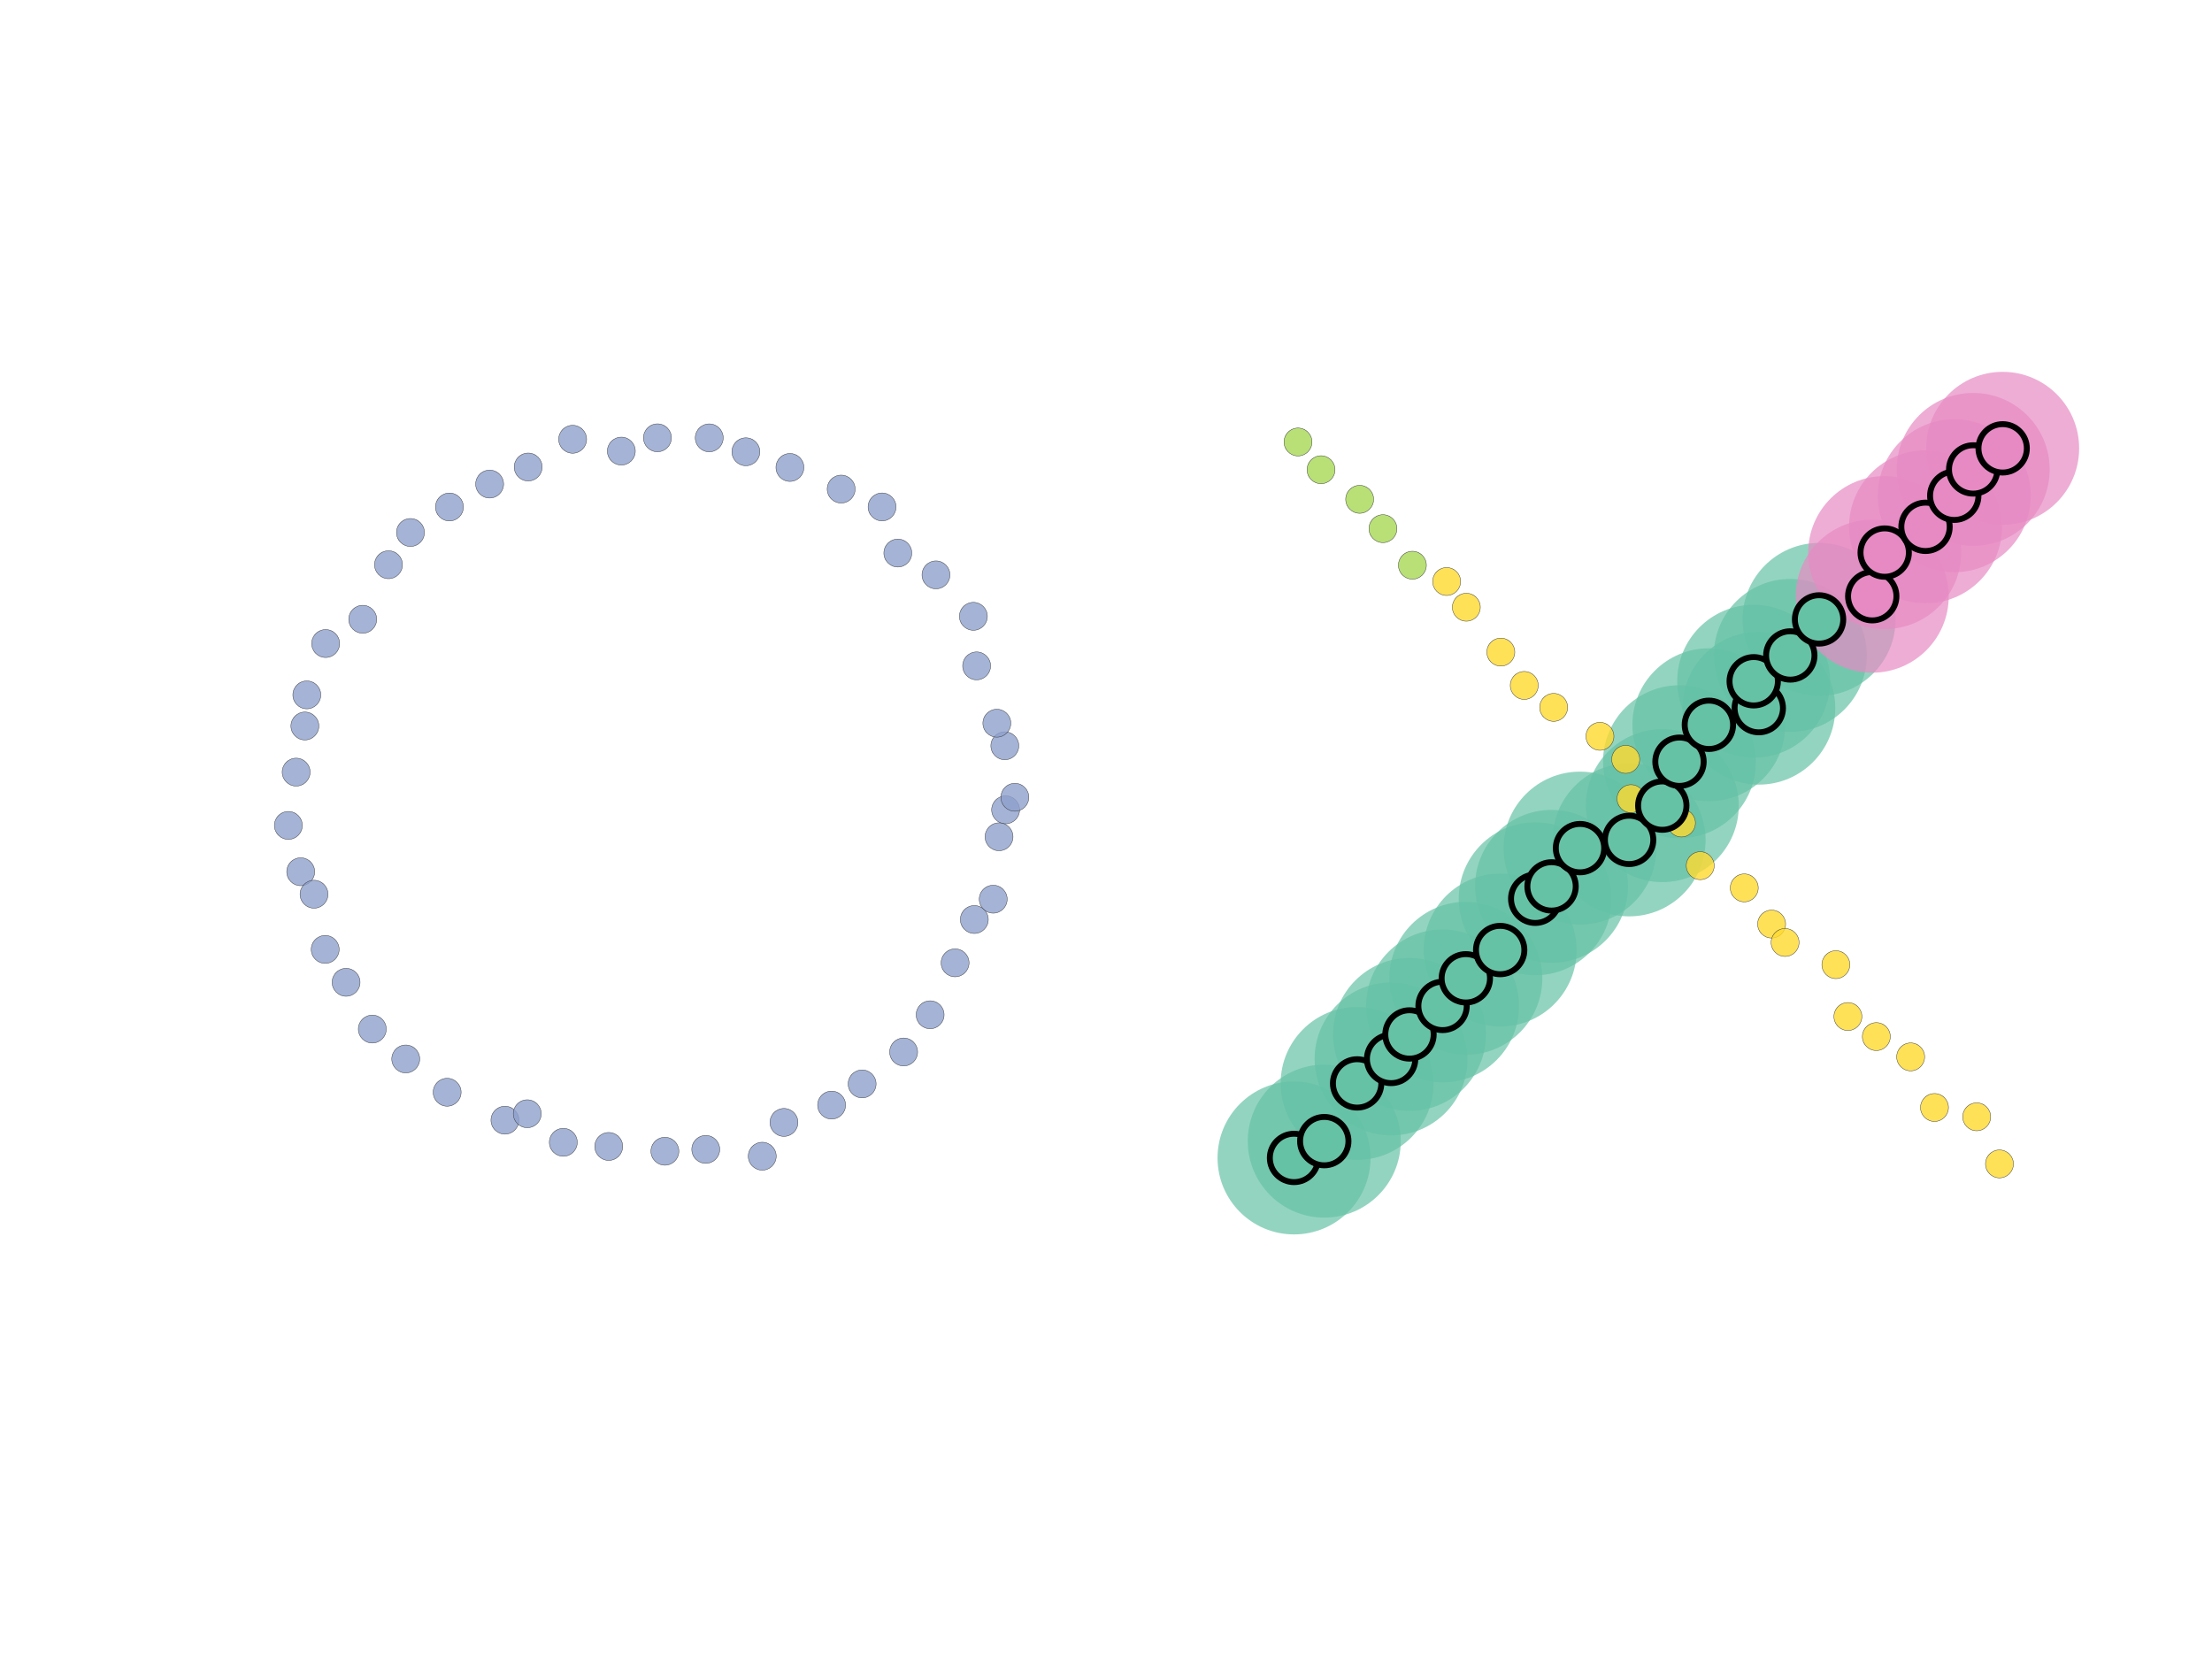 <?xml version="1.0"?>
<!DOCTYPE svg PUBLIC '-//W3C//DTD SVG 1.0//EN'
          'http://www.w3.org/TR/2001/REC-SVG-20010904/DTD/svg10.dtd'>
<svg xmlns:xlink="http://www.w3.org/1999/xlink" style="fill-opacity:1; color-rendering:auto; color-interpolation:auto; text-rendering:auto; stroke:black; stroke-linecap:square; stroke-miterlimit:10; shape-rendering:auto; stroke-opacity:1; fill:black; stroke-dasharray:none; font-weight:normal; stroke-width:1; font-family:'Dialog'; font-style:normal; stroke-linejoin:miter; font-size:12px; stroke-dashoffset:0; image-rendering:auto;" width="560" height="420" xmlns="http://www.w3.org/2000/svg"
><rect width="100%" height="100%" fill="#808080" stroke="none"/><!--Generated by the Batik Graphics2D SVG Generator--><defs id="genericDefs"
  /><g
  ><defs id="defs1"
    ><clipPath clipPathUnits="userSpaceOnUse" id="clipPath1"
      ><path d="M0 0 L560 0 L560 420 L0 420 L0 0 Z"
      /></clipPath
    ></defs
    ><g style="fill:white; stroke:white;"
    ><rect x="0" y="0" width="560" style="clip-path:url(#clipPath1); stroke:none;" height="420"
    /></g
    ><g style="fill:white; text-rendering:optimizeSpeed; color-rendering:optimizeSpeed; image-rendering:optimizeSpeed; shape-rendering:crispEdges; stroke:white; color-interpolation:sRGB;"
    ><rect x="0" width="560" height="420" y="0" style="stroke:none;"
    /></g
    ><g transform="translate(327.603,293.145)" style="fill-opacity:0.702; fill:rgb(102,194,165); text-rendering:geometricPrecision; color-rendering:optimizeQuality; image-rendering:optimizeQuality; stroke:rgb(102,194,165); color-interpolation:linearRGB; stroke-opacity:0.702;"
    ><circle r="19.365" style="stroke:none;" cx="0" cy="0"
      /><circle r="19.365" style="stroke:none;" cx="0" transform="translate(7.655,-4.253)" cy="0"
      /><circle r="19.365" style="stroke:none;" cx="0" transform="translate(15.971,-18.863)" cy="0"
      /><circle r="19.365" style="stroke:none;" cx="0" transform="translate(24.577,-25.059)" cy="0"
      /><circle r="19.365" style="stroke:none;" cx="0" transform="translate(29.231,-31.262)" cy="0"
      /><circle r="19.365" style="stroke:none;" cx="0" transform="translate(37.603,-38.481)" cy="0"
      /><circle r="19.365" style="stroke:none;" cx="0" transform="translate(43.491,-45.471)" cy="0"
      /><circle r="19.365" style="stroke:none;" cx="0" transform="translate(52.185,-52.629)" cy="0"
      /><circle r="19.365" style="stroke:none;" cx="0" transform="translate(61.061,-65.611)" cy="0"
      /><circle r="19.365" style="stroke:none;" cx="0" transform="translate(65.196,-68.742)" cy="0"
      /><circle r="19.365" style="stroke:none;" cx="0" transform="translate(72.397,-78.428)" cy="0"
      /><circle r="19.365" style="stroke:none;" cx="0" transform="translate(84.828,-80.519)" cy="0"
      /><circle r="19.365" style="stroke:none;" cx="0" transform="translate(93.228,-89.193)" cy="0"
      /><circle r="19.365" style="stroke:none;" cx="0" transform="translate(97.586,-100.305)" cy="0"
      /><circle r="19.365" style="stroke:none;" cx="0" transform="translate(105.026,-109.65)" cy="0"
      /><circle r="19.365" style="stroke:none;" cx="0" transform="translate(117.659,-113.869)" cy="0"
      /><circle r="19.365" style="stroke:none;" cx="0" transform="translate(116.373,-120.672)" cy="0"
      /><circle r="19.365" style="stroke:none;" cx="0" transform="translate(125.636,-127.207)" cy="0"
      /><circle r="19.365" style="stroke:none;" cx="0" transform="translate(132.919,-136.328)" cy="0"
      /><circle transform="translate(146.382,-142.204)" style="fill:rgb(231,138,195); stroke:none;" r="19.365" cx="0" cy="0"
      /><circle transform="translate(149.533,-153.252)" style="fill:rgb(231,138,195); stroke:none;" r="19.365" cx="0" cy="0"
      /><circle transform="translate(159.872,-159.773)" style="fill:rgb(231,138,195); stroke:none;" r="19.365" cx="0" cy="0"
      /><circle transform="translate(167.144,-167.638)" style="fill:rgb(231,138,195); stroke:none;" r="19.365" cx="0" cy="0"
      /><circle transform="translate(171.939,-174.3)" style="fill:rgb(231,138,195); stroke:none;" r="19.365" cx="0" cy="0"
      /><circle transform="translate(179.397,-179.642)" style="fill:rgb(231,138,195); stroke:none;" r="19.365" cx="0" cy="0"
    /></g
    ><g transform="translate(254.587,205.02)" style="fill-opacity:0.8; fill:rgb(141,160,203); text-rendering:geometricPrecision; color-rendering:optimizeQuality; image-rendering:optimizeQuality; stroke:rgb(141,160,203); color-interpolation:linearRGB; stroke-opacity:0.8;"
    ><circle r="3.535" style="stroke:none;" cx="0" cy="0"
    /></g
    ><g transform="translate(254.587,205.02)" style="fill:rgb(51,51,51); text-rendering:geometricPrecision; color-rendering:optimizeQuality; image-rendering:optimizeQuality; color-interpolation:linearRGB; stroke:rgb(51,51,51);"
    ><path style="stroke:none;" d="M0 -3.486 C1.925 -3.486 3.486 -1.925 3.486 0 L3.486 0 C3.486 1.925 1.925 3.486 -0 3.486 C-1.925 3.486 -3.486 1.925 -3.486 -0 C-3.486 -1.925 -1.925 -3.486 0 -3.486 ZM0 -3.586 C-1.98 -3.586 -3.586 -1.98 -3.586 -0 C-3.586 1.98 -1.98 3.586 -0 3.586 C1.98 3.586 3.586 1.98 3.586 0 L3.586 0 C3.586 -1.98 1.98 -3.586 0 -3.586 Z"
    /></g
    ><g transform="translate(254.388,188.805)" style="fill-opacity:0.8; fill:rgb(141,160,203); text-rendering:geometricPrecision; color-rendering:optimizeQuality; image-rendering:optimizeQuality; stroke:rgb(141,160,203); color-interpolation:linearRGB; stroke-opacity:0.8;"
    ><circle r="3.535" style="stroke:none;" cx="0" cy="0"
    /></g
    ><g transform="translate(254.388,188.805)" style="fill:rgb(51,51,51); text-rendering:geometricPrecision; color-rendering:optimizeQuality; image-rendering:optimizeQuality; color-interpolation:linearRGB; stroke:rgb(51,51,51);"
    ><path style="stroke:none;" d="M0 -3.486 C1.925 -3.486 3.486 -1.925 3.486 0 L3.486 0 C3.486 1.925 1.925 3.486 -0 3.486 C-1.925 3.486 -3.486 1.925 -3.486 -0 C-3.486 -1.925 -1.925 -3.486 0 -3.486 ZM0 -3.586 C-1.98 -3.586 -3.586 -1.98 -3.586 -0 C-3.586 1.98 -1.98 3.586 -0 3.586 C1.98 3.586 3.586 1.98 3.586 0 L3.586 0 C3.586 -1.98 1.98 -3.586 0 -3.586 Z"
    /></g
    ><g transform="translate(252.37,183.088)" style="fill-opacity:0.8; fill:rgb(141,160,203); text-rendering:geometricPrecision; color-rendering:optimizeQuality; image-rendering:optimizeQuality; stroke:rgb(141,160,203); color-interpolation:linearRGB; stroke-opacity:0.8;"
    ><circle r="3.535" style="stroke:none;" cx="0" cy="0"
    /></g
    ><g transform="translate(252.37,183.088)" style="fill:rgb(51,51,51); text-rendering:geometricPrecision; color-rendering:optimizeQuality; image-rendering:optimizeQuality; color-interpolation:linearRGB; stroke:rgb(51,51,51);"
    ><path style="stroke:none;" d="M0 -3.486 C1.925 -3.486 3.486 -1.925 3.486 0 L3.486 0 C3.486 1.925 1.925 3.486 -0 3.486 C-1.925 3.486 -3.486 1.925 -3.486 -0 C-3.486 -1.925 -1.925 -3.486 0 -3.486 ZM0 -3.586 C-1.98 -3.586 -3.586 -1.98 -3.586 -0 C-3.586 1.98 -1.98 3.586 -0 3.586 C1.98 3.586 3.586 1.98 3.586 0 L3.586 0 C3.586 -1.98 1.98 -3.586 0 -3.586 Z"
    /></g
    ><g transform="translate(247.246,168.577)" style="fill-opacity:0.8; fill:rgb(141,160,203); text-rendering:geometricPrecision; color-rendering:optimizeQuality; image-rendering:optimizeQuality; stroke:rgb(141,160,203); color-interpolation:linearRGB; stroke-opacity:0.8;"
    ><circle r="3.535" style="stroke:none;" cx="0" cy="0"
    /></g
    ><g transform="translate(247.246,168.577)" style="fill:rgb(51,51,51); text-rendering:geometricPrecision; color-rendering:optimizeQuality; image-rendering:optimizeQuality; color-interpolation:linearRGB; stroke:rgb(51,51,51);"
    ><path style="stroke:none;" d="M0 -3.486 C1.925 -3.486 3.486 -1.925 3.486 0 L3.486 0 C3.486 1.925 1.925 3.486 -0 3.486 C-1.925 3.486 -3.486 1.925 -3.486 -0 C-3.486 -1.925 -1.925 -3.486 0 -3.486 ZM0 -3.586 C-1.98 -3.586 -3.586 -1.98 -3.586 -0 C-3.586 1.98 -1.98 3.586 -0 3.586 C1.98 3.586 3.586 1.98 3.586 0 L3.586 0 C3.586 -1.98 1.98 -3.586 0 -3.586 Z"
    /></g
    ><g transform="translate(246.429,156.028)" style="fill-opacity:0.8; fill:rgb(141,160,203); text-rendering:geometricPrecision; color-rendering:optimizeQuality; image-rendering:optimizeQuality; stroke:rgb(141,160,203); color-interpolation:linearRGB; stroke-opacity:0.8;"
    ><circle r="3.535" style="stroke:none;" cx="0" cy="0"
    /></g
    ><g transform="translate(246.429,156.028)" style="fill:rgb(51,51,51); text-rendering:geometricPrecision; color-rendering:optimizeQuality; image-rendering:optimizeQuality; color-interpolation:linearRGB; stroke:rgb(51,51,51);"
    ><path style="stroke:none;" d="M0 -3.486 C1.925 -3.486 3.486 -1.925 3.486 0 L3.486 0 C3.486 1.925 1.925 3.486 -0 3.486 C-1.925 3.486 -3.486 1.925 -3.486 -0 C-3.486 -1.925 -1.925 -3.486 0 -3.486 ZM0 -3.586 C-1.98 -3.586 -3.586 -1.98 -3.586 -0 C-3.586 1.98 -1.98 3.586 -0 3.586 C1.98 3.586 3.586 1.98 3.586 0 L3.586 0 C3.586 -1.98 1.98 -3.586 0 -3.586 Z"
    /></g
    ><g transform="translate(236.956,145.535)" style="fill-opacity:0.8; fill:rgb(141,160,203); text-rendering:geometricPrecision; color-rendering:optimizeQuality; image-rendering:optimizeQuality; stroke:rgb(141,160,203); color-interpolation:linearRGB; stroke-opacity:0.8;"
    ><circle r="3.535" style="stroke:none;" cx="0" cy="0"
    /></g
    ><g transform="translate(236.956,145.535)" style="fill:rgb(51,51,51); text-rendering:geometricPrecision; color-rendering:optimizeQuality; image-rendering:optimizeQuality; color-interpolation:linearRGB; stroke:rgb(51,51,51);"
    ><path style="stroke:none;" d="M0 -3.486 C1.925 -3.486 3.486 -1.925 3.486 0 L3.486 0 C3.486 1.925 1.925 3.486 -0 3.486 C-1.925 3.486 -3.486 1.925 -3.486 -0 C-3.486 -1.925 -1.925 -3.486 0 -3.486 ZM0 -3.586 C-1.98 -3.586 -3.586 -1.98 -3.586 -0 C-3.586 1.98 -1.98 3.586 -0 3.586 C1.98 3.586 3.586 1.98 3.586 0 L3.586 0 C3.586 -1.98 1.98 -3.586 0 -3.586 Z"
    /></g
    ><g transform="translate(227.298,140.014)" style="fill-opacity:0.8; fill:rgb(141,160,203); text-rendering:geometricPrecision; color-rendering:optimizeQuality; image-rendering:optimizeQuality; stroke:rgb(141,160,203); color-interpolation:linearRGB; stroke-opacity:0.8;"
    ><circle r="3.535" style="stroke:none;" cx="0" cy="0"
    /></g
    ><g transform="translate(227.298,140.014)" style="fill:rgb(51,51,51); text-rendering:geometricPrecision; color-rendering:optimizeQuality; image-rendering:optimizeQuality; color-interpolation:linearRGB; stroke:rgb(51,51,51);"
    ><path style="stroke:none;" d="M0 -3.486 C1.925 -3.486 3.486 -1.925 3.486 0 L3.486 0 C3.486 1.925 1.925 3.486 -0 3.486 C-1.925 3.486 -3.486 1.925 -3.486 -0 C-3.486 -1.925 -1.925 -3.486 0 -3.486 ZM0 -3.586 C-1.98 -3.586 -3.586 -1.98 -3.586 -0 C-3.586 1.98 -1.98 3.586 -0 3.586 C1.98 3.586 3.586 1.98 3.586 0 L3.586 0 C3.586 -1.98 1.98 -3.586 0 -3.586 Z"
    /></g
    ><g transform="translate(223.307,128.335)" style="fill-opacity:0.8; fill:rgb(141,160,203); text-rendering:geometricPrecision; color-rendering:optimizeQuality; image-rendering:optimizeQuality; stroke:rgb(141,160,203); color-interpolation:linearRGB; stroke-opacity:0.8;"
    ><circle r="3.535" style="stroke:none;" cx="0" cy="0"
    /></g
    ><g transform="translate(223.307,128.335)" style="fill:rgb(51,51,51); text-rendering:geometricPrecision; color-rendering:optimizeQuality; image-rendering:optimizeQuality; color-interpolation:linearRGB; stroke:rgb(51,51,51);"
    ><path style="stroke:none;" d="M0 -3.486 C1.925 -3.486 3.486 -1.925 3.486 0 L3.486 0 C3.486 1.925 1.925 3.486 -0 3.486 C-1.925 3.486 -3.486 1.925 -3.486 -0 C-3.486 -1.925 -1.925 -3.486 0 -3.486 ZM0 -3.586 C-1.98 -3.586 -3.586 -1.98 -3.586 -0 C-3.586 1.98 -1.98 3.586 -0 3.586 C1.98 3.586 3.586 1.98 3.586 0 L3.586 0 C3.586 -1.98 1.98 -3.586 0 -3.586 Z"
    /></g
    ><g transform="translate(212.954,123.819)" style="fill-opacity:0.8; fill:rgb(141,160,203); text-rendering:geometricPrecision; color-rendering:optimizeQuality; image-rendering:optimizeQuality; stroke:rgb(141,160,203); color-interpolation:linearRGB; stroke-opacity:0.8;"
    ><circle r="3.535" style="stroke:none;" cx="0" cy="0"
    /></g
    ><g transform="translate(212.954,123.819)" style="fill:rgb(51,51,51); text-rendering:geometricPrecision; color-rendering:optimizeQuality; image-rendering:optimizeQuality; color-interpolation:linearRGB; stroke:rgb(51,51,51);"
    ><path style="stroke:none;" d="M0 -3.486 C1.925 -3.486 3.486 -1.925 3.486 0 L3.486 0 C3.486 1.925 1.925 3.486 -0 3.486 C-1.925 3.486 -3.486 1.925 -3.486 -0 C-3.486 -1.925 -1.925 -3.486 0 -3.486 ZM0 -3.586 C-1.98 -3.586 -3.586 -1.98 -3.586 -0 C-3.586 1.98 -1.98 3.586 -0 3.586 C1.98 3.586 3.586 1.98 3.586 0 L3.586 0 C3.586 -1.98 1.98 -3.586 0 -3.586 Z"
    /></g
    ><g transform="translate(199.981,118.343)" style="fill-opacity:0.8; fill:rgb(141,160,203); text-rendering:geometricPrecision; color-rendering:optimizeQuality; image-rendering:optimizeQuality; stroke:rgb(141,160,203); color-interpolation:linearRGB; stroke-opacity:0.8;"
    ><circle r="3.535" style="stroke:none;" cx="0" cy="0"
    /></g
    ><g transform="translate(199.981,118.343)" style="fill:rgb(51,51,51); text-rendering:geometricPrecision; color-rendering:optimizeQuality; image-rendering:optimizeQuality; color-interpolation:linearRGB; stroke:rgb(51,51,51);"
    ><path style="stroke:none;" d="M0 -3.486 C1.925 -3.486 3.486 -1.925 3.486 0 L3.486 0 C3.486 1.925 1.925 3.486 -0 3.486 C-1.925 3.486 -3.486 1.925 -3.486 -0 C-3.486 -1.925 -1.925 -3.486 0 -3.486 ZM0 -3.586 C-1.98 -3.586 -3.586 -1.98 -3.586 -0 C-3.586 1.98 -1.98 3.586 -0 3.586 C1.98 3.586 3.586 1.98 3.586 0 L3.586 0 C3.586 -1.98 1.98 -3.586 0 -3.586 Z"
    /></g
    ><g transform="translate(188.829,114.372)" style="fill-opacity:0.8; fill:rgb(141,160,203); text-rendering:geometricPrecision; color-rendering:optimizeQuality; image-rendering:optimizeQuality; stroke:rgb(141,160,203); color-interpolation:linearRGB; stroke-opacity:0.8;"
    ><circle r="3.535" style="stroke:none;" cx="0" cy="0"
    /></g
    ><g transform="translate(188.829,114.372)" style="fill:rgb(51,51,51); text-rendering:geometricPrecision; color-rendering:optimizeQuality; image-rendering:optimizeQuality; color-interpolation:linearRGB; stroke:rgb(51,51,51);"
    ><path style="stroke:none;" d="M0 -3.486 C1.925 -3.486 3.486 -1.925 3.486 0 L3.486 0 C3.486 1.925 1.925 3.486 -0 3.486 C-1.925 3.486 -3.486 1.925 -3.486 -0 C-3.486 -1.925 -1.925 -3.486 0 -3.486 ZM0 -3.586 C-1.98 -3.586 -3.586 -1.98 -3.586 -0 C-3.586 1.98 -1.98 3.586 -0 3.586 C1.98 3.586 3.586 1.98 3.586 0 L3.586 0 C3.586 -1.98 1.98 -3.586 0 -3.586 Z"
    /></g
    ><g transform="translate(179.555,110.85)" style="fill-opacity:0.8; fill:rgb(141,160,203); text-rendering:geometricPrecision; color-rendering:optimizeQuality; image-rendering:optimizeQuality; stroke:rgb(141,160,203); color-interpolation:linearRGB; stroke-opacity:0.8;"
    ><circle r="3.535" style="stroke:none;" cx="0" cy="0"
    /></g
    ><g transform="translate(179.555,110.85)" style="fill:rgb(51,51,51); text-rendering:geometricPrecision; color-rendering:optimizeQuality; image-rendering:optimizeQuality; color-interpolation:linearRGB; stroke:rgb(51,51,51);"
    ><path style="stroke:none;" d="M0 -3.486 C1.925 -3.486 3.486 -1.925 3.486 0 L3.486 0 C3.486 1.925 1.925 3.486 -0 3.486 C-1.925 3.486 -3.486 1.925 -3.486 -0 C-3.486 -1.925 -1.925 -3.486 0 -3.486 ZM0 -3.586 C-1.98 -3.586 -3.586 -1.98 -3.586 -0 C-3.586 1.98 -1.98 3.586 -0 3.586 C1.98 3.586 3.586 1.98 3.586 0 L3.586 0 C3.586 -1.98 1.98 -3.586 0 -3.586 Z"
    /></g
    ><g transform="translate(166.442,110.838)" style="fill-opacity:0.8; fill:rgb(141,160,203); text-rendering:geometricPrecision; color-rendering:optimizeQuality; image-rendering:optimizeQuality; stroke:rgb(141,160,203); color-interpolation:linearRGB; stroke-opacity:0.8;"
    ><circle r="3.535" style="stroke:none;" cx="0" cy="0"
    /></g
    ><g transform="translate(166.442,110.838)" style="fill:rgb(51,51,51); text-rendering:geometricPrecision; color-rendering:optimizeQuality; image-rendering:optimizeQuality; color-interpolation:linearRGB; stroke:rgb(51,51,51);"
    ><path style="stroke:none;" d="M0 -3.486 C1.925 -3.486 3.486 -1.925 3.486 0 L3.486 0 C3.486 1.925 1.925 3.486 -0 3.486 C-1.925 3.486 -3.486 1.925 -3.486 -0 C-3.486 -1.925 -1.925 -3.486 0 -3.486 ZM0 -3.586 C-1.98 -3.586 -3.586 -1.98 -3.586 -0 C-3.586 1.98 -1.98 3.586 -0 3.586 C1.98 3.586 3.586 1.98 3.586 0 L3.586 0 C3.586 -1.98 1.98 -3.586 0 -3.586 Z"
    /></g
    ><g transform="translate(157.302,114.201)" style="fill-opacity:0.8; fill:rgb(141,160,203); text-rendering:geometricPrecision; color-rendering:optimizeQuality; image-rendering:optimizeQuality; stroke:rgb(141,160,203); color-interpolation:linearRGB; stroke-opacity:0.8;"
    ><circle r="3.535" style="stroke:none;" cx="0" cy="0"
    /></g
    ><g transform="translate(157.302,114.201)" style="fill:rgb(51,51,51); text-rendering:geometricPrecision; color-rendering:optimizeQuality; image-rendering:optimizeQuality; color-interpolation:linearRGB; stroke:rgb(51,51,51);"
    ><path style="stroke:none;" d="M0 -3.486 C1.925 -3.486 3.486 -1.925 3.486 0 L3.486 0 C3.486 1.925 1.925 3.486 -0 3.486 C-1.925 3.486 -3.486 1.925 -3.486 -0 C-3.486 -1.925 -1.925 -3.486 0 -3.486 ZM0 -3.586 C-1.98 -3.586 -3.586 -1.98 -3.586 -0 C-3.586 1.98 -1.98 3.586 -0 3.586 C1.98 3.586 3.586 1.98 3.586 0 L3.586 0 C3.586 -1.98 1.98 -3.586 0 -3.586 Z"
    /></g
    ><g transform="translate(144.973,111.205)" style="fill-opacity:0.8; fill:rgb(141,160,203); text-rendering:geometricPrecision; color-rendering:optimizeQuality; image-rendering:optimizeQuality; stroke:rgb(141,160,203); color-interpolation:linearRGB; stroke-opacity:0.8;"
    ><circle r="3.535" style="stroke:none;" cx="0" cy="0"
    /></g
    ><g transform="translate(144.973,111.205)" style="fill:rgb(51,51,51); text-rendering:geometricPrecision; color-rendering:optimizeQuality; image-rendering:optimizeQuality; color-interpolation:linearRGB; stroke:rgb(51,51,51);"
    ><path style="stroke:none;" d="M0 -3.486 C1.925 -3.486 3.486 -1.925 3.486 0 L3.486 0 C3.486 1.925 1.925 3.486 -0 3.486 C-1.925 3.486 -3.486 1.925 -3.486 -0 C-3.486 -1.925 -1.925 -3.486 0 -3.486 ZM0 -3.586 C-1.98 -3.586 -3.586 -1.98 -3.586 -0 C-3.586 1.98 -1.98 3.586 -0 3.586 C1.98 3.586 3.586 1.98 3.586 0 L3.586 0 C3.586 -1.98 1.98 -3.586 0 -3.586 Z"
    /></g
    ><g transform="translate(133.718,118.23)" style="fill-opacity:0.8; fill:rgb(141,160,203); text-rendering:geometricPrecision; color-rendering:optimizeQuality; image-rendering:optimizeQuality; stroke:rgb(141,160,203); color-interpolation:linearRGB; stroke-opacity:0.8;"
    ><circle r="3.535" style="stroke:none;" cx="0" cy="0"
    /></g
    ><g transform="translate(133.718,118.23)" style="fill:rgb(51,51,51); text-rendering:geometricPrecision; color-rendering:optimizeQuality; image-rendering:optimizeQuality; color-interpolation:linearRGB; stroke:rgb(51,51,51);"
    ><path style="stroke:none;" d="M0 -3.486 C1.925 -3.486 3.486 -1.925 3.486 0 L3.486 0 C3.486 1.925 1.925 3.486 -0 3.486 C-1.925 3.486 -3.486 1.925 -3.486 -0 C-3.486 -1.925 -1.925 -3.486 0 -3.486 ZM0 -3.586 C-1.98 -3.586 -3.586 -1.98 -3.586 -0 C-3.586 1.98 -1.98 3.586 -0 3.586 C1.98 3.586 3.586 1.98 3.586 0 L3.586 0 C3.586 -1.98 1.98 -3.586 0 -3.586 Z"
    /></g
    ><g transform="translate(123.959,122.548)" style="fill-opacity:0.8; fill:rgb(141,160,203); text-rendering:geometricPrecision; color-rendering:optimizeQuality; image-rendering:optimizeQuality; stroke:rgb(141,160,203); color-interpolation:linearRGB; stroke-opacity:0.8;"
    ><circle r="3.535" style="stroke:none;" cx="0" cy="0"
    /></g
    ><g transform="translate(123.959,122.548)" style="fill:rgb(51,51,51); text-rendering:geometricPrecision; color-rendering:optimizeQuality; image-rendering:optimizeQuality; color-interpolation:linearRGB; stroke:rgb(51,51,51);"
    ><path style="stroke:none;" d="M0 -3.486 C1.925 -3.486 3.486 -1.925 3.486 0 L3.486 0 C3.486 1.925 1.925 3.486 -0 3.486 C-1.925 3.486 -3.486 1.925 -3.486 -0 C-3.486 -1.925 -1.925 -3.486 0 -3.486 ZM0 -3.586 C-1.98 -3.586 -3.586 -1.98 -3.586 -0 C-3.586 1.98 -1.98 3.586 -0 3.586 C1.98 3.586 3.586 1.98 3.586 0 L3.586 0 C3.586 -1.98 1.98 -3.586 0 -3.586 Z"
    /></g
    ><g transform="translate(113.785,128.35)" style="fill-opacity:0.8; fill:rgb(141,160,203); text-rendering:geometricPrecision; color-rendering:optimizeQuality; image-rendering:optimizeQuality; stroke:rgb(141,160,203); color-interpolation:linearRGB; stroke-opacity:0.8;"
    ><circle r="3.535" style="stroke:none;" cx="0" cy="0"
    /></g
    ><g transform="translate(113.785,128.35)" style="fill:rgb(51,51,51); text-rendering:geometricPrecision; color-rendering:optimizeQuality; image-rendering:optimizeQuality; color-interpolation:linearRGB; stroke:rgb(51,51,51);"
    ><path style="stroke:none;" d="M0 -3.486 C1.925 -3.486 3.486 -1.925 3.486 0 L3.486 0 C3.486 1.925 1.925 3.486 -0 3.486 C-1.925 3.486 -3.486 1.925 -3.486 -0 C-3.486 -1.925 -1.925 -3.486 0 -3.486 ZM0 -3.586 C-1.98 -3.586 -3.586 -1.98 -3.586 -0 C-3.586 1.98 -1.98 3.586 -0 3.586 C1.98 3.586 3.586 1.98 3.586 0 L3.586 0 C3.586 -1.98 1.98 -3.586 0 -3.586 Z"
    /></g
    ><g transform="translate(103.914,134.808)" style="fill-opacity:0.8; fill:rgb(141,160,203); text-rendering:geometricPrecision; color-rendering:optimizeQuality; image-rendering:optimizeQuality; stroke:rgb(141,160,203); color-interpolation:linearRGB; stroke-opacity:0.8;"
    ><circle r="3.535" style="stroke:none;" cx="0" cy="0"
    /></g
    ><g transform="translate(103.914,134.808)" style="fill:rgb(51,51,51); text-rendering:geometricPrecision; color-rendering:optimizeQuality; image-rendering:optimizeQuality; color-interpolation:linearRGB; stroke:rgb(51,51,51);"
    ><path style="stroke:none;" d="M0 -3.486 C1.925 -3.486 3.486 -1.925 3.486 0 L3.486 0 C3.486 1.925 1.925 3.486 -0 3.486 C-1.925 3.486 -3.486 1.925 -3.486 -0 C-3.486 -1.925 -1.925 -3.486 0 -3.486 ZM0 -3.586 C-1.98 -3.586 -3.586 -1.98 -3.586 -0 C-3.586 1.98 -1.98 3.586 -0 3.586 C1.98 3.586 3.586 1.98 3.586 0 L3.586 0 C3.586 -1.98 1.98 -3.586 0 -3.586 Z"
    /></g
    ><g transform="translate(98.355,142.968)" style="fill-opacity:0.8; fill:rgb(141,160,203); text-rendering:geometricPrecision; color-rendering:optimizeQuality; image-rendering:optimizeQuality; stroke:rgb(141,160,203); color-interpolation:linearRGB; stroke-opacity:0.8;"
    ><circle r="3.535" style="stroke:none;" cx="0" cy="0"
    /></g
    ><g transform="translate(98.355,142.968)" style="fill:rgb(51,51,51); text-rendering:geometricPrecision; color-rendering:optimizeQuality; image-rendering:optimizeQuality; color-interpolation:linearRGB; stroke:rgb(51,51,51);"
    ><path style="stroke:none;" d="M0 -3.486 C1.925 -3.486 3.486 -1.925 3.486 0 L3.486 0 C3.486 1.925 1.925 3.486 -0 3.486 C-1.925 3.486 -3.486 1.925 -3.486 -0 C-3.486 -1.925 -1.925 -3.486 0 -3.486 ZM0 -3.586 C-1.98 -3.586 -3.586 -1.98 -3.586 -0 C-3.586 1.98 -1.98 3.586 -0 3.586 C1.98 3.586 3.586 1.98 3.586 0 L3.586 0 C3.586 -1.98 1.98 -3.586 0 -3.586 Z"
    /></g
    ><g transform="translate(91.827,156.776)" style="fill-opacity:0.8; fill:rgb(141,160,203); text-rendering:geometricPrecision; color-rendering:optimizeQuality; image-rendering:optimizeQuality; stroke:rgb(141,160,203); color-interpolation:linearRGB; stroke-opacity:0.8;"
    ><circle r="3.535" style="stroke:none;" cx="0" cy="0"
    /></g
    ><g transform="translate(91.827,156.776)" style="fill:rgb(51,51,51); text-rendering:geometricPrecision; color-rendering:optimizeQuality; image-rendering:optimizeQuality; color-interpolation:linearRGB; stroke:rgb(51,51,51);"
    ><path style="stroke:none;" d="M0 -3.486 C1.925 -3.486 3.486 -1.925 3.486 0 L3.486 0 C3.486 1.925 1.925 3.486 -0 3.486 C-1.925 3.486 -3.486 1.925 -3.486 -0 C-3.486 -1.925 -1.925 -3.486 0 -3.486 ZM0 -3.586 C-1.98 -3.586 -3.586 -1.98 -3.586 -0 C-3.586 1.98 -1.98 3.586 -0 3.586 C1.98 3.586 3.586 1.98 3.586 0 L3.586 0 C3.586 -1.98 1.98 -3.586 0 -3.586 Z"
    /></g
    ><g transform="translate(82.443,162.92)" style="fill-opacity:0.8; fill:rgb(141,160,203); text-rendering:geometricPrecision; color-rendering:optimizeQuality; image-rendering:optimizeQuality; stroke:rgb(141,160,203); color-interpolation:linearRGB; stroke-opacity:0.8;"
    ><circle r="3.535" style="stroke:none;" cx="0" cy="0"
    /></g
    ><g transform="translate(82.443,162.92)" style="fill:rgb(51,51,51); text-rendering:geometricPrecision; color-rendering:optimizeQuality; image-rendering:optimizeQuality; color-interpolation:linearRGB; stroke:rgb(51,51,51);"
    ><path style="stroke:none;" d="M0 -3.486 C1.925 -3.486 3.486 -1.925 3.486 0 L3.486 0 C3.486 1.925 1.925 3.486 -0 3.486 C-1.925 3.486 -3.486 1.925 -3.486 -0 C-3.486 -1.925 -1.925 -3.486 0 -3.486 ZM0 -3.586 C-1.98 -3.586 -3.586 -1.98 -3.586 -0 C-3.586 1.98 -1.98 3.586 -0 3.586 C1.98 3.586 3.586 1.98 3.586 0 L3.586 0 C3.586 -1.98 1.98 -3.586 0 -3.586 Z"
    /></g
    ><g transform="translate(77.676,175.917)" style="fill-opacity:0.8; fill:rgb(141,160,203); text-rendering:geometricPrecision; color-rendering:optimizeQuality; image-rendering:optimizeQuality; stroke:rgb(141,160,203); color-interpolation:linearRGB; stroke-opacity:0.8;"
    ><circle r="3.535" style="stroke:none;" cx="0" cy="0"
    /></g
    ><g transform="translate(77.676,175.917)" style="fill:rgb(51,51,51); text-rendering:geometricPrecision; color-rendering:optimizeQuality; image-rendering:optimizeQuality; color-interpolation:linearRGB; stroke:rgb(51,51,51);"
    ><path style="stroke:none;" d="M0 -3.486 C1.925 -3.486 3.486 -1.925 3.486 0 L3.486 0 C3.486 1.925 1.925 3.486 -0 3.486 C-1.925 3.486 -3.486 1.925 -3.486 -0 C-3.486 -1.925 -1.925 -3.486 0 -3.486 ZM0 -3.586 C-1.98 -3.586 -3.586 -1.98 -3.586 -0 C-3.586 1.98 -1.98 3.586 -0 3.586 C1.98 3.586 3.586 1.98 3.586 0 L3.586 0 C3.586 -1.98 1.98 -3.586 0 -3.586 Z"
    /></g
    ><g transform="translate(77.186,183.797)" style="fill-opacity:0.8; fill:rgb(141,160,203); text-rendering:geometricPrecision; color-rendering:optimizeQuality; image-rendering:optimizeQuality; stroke:rgb(141,160,203); color-interpolation:linearRGB; stroke-opacity:0.8;"
    ><circle r="3.535" style="stroke:none;" cx="0" cy="0"
    /></g
    ><g transform="translate(77.186,183.797)" style="fill:rgb(51,51,51); text-rendering:geometricPrecision; color-rendering:optimizeQuality; image-rendering:optimizeQuality; color-interpolation:linearRGB; stroke:rgb(51,51,51);"
    ><path style="stroke:none;" d="M0 -3.486 C1.925 -3.486 3.486 -1.925 3.486 0 L3.486 0 C3.486 1.925 1.925 3.486 -0 3.486 C-1.925 3.486 -3.486 1.925 -3.486 -0 C-3.486 -1.925 -1.925 -3.486 0 -3.486 ZM0 -3.586 C-1.98 -3.586 -3.586 -1.98 -3.586 -0 C-3.586 1.98 -1.98 3.586 -0 3.586 C1.98 3.586 3.586 1.98 3.586 0 L3.586 0 C3.586 -1.98 1.98 -3.586 0 -3.586 Z"
    /></g
    ><g transform="translate(74.974,195.472)" style="fill-opacity:0.8; fill:rgb(141,160,203); text-rendering:geometricPrecision; color-rendering:optimizeQuality; image-rendering:optimizeQuality; stroke:rgb(141,160,203); color-interpolation:linearRGB; stroke-opacity:0.8;"
    ><circle r="3.535" style="stroke:none;" cx="0" cy="0"
    /></g
    ><g transform="translate(74.974,195.472)" style="fill:rgb(51,51,51); text-rendering:geometricPrecision; color-rendering:optimizeQuality; image-rendering:optimizeQuality; color-interpolation:linearRGB; stroke:rgb(51,51,51);"
    ><path style="stroke:none;" d="M0 -3.486 C1.925 -3.486 3.486 -1.925 3.486 0 L3.486 0 C3.486 1.925 1.925 3.486 -0 3.486 C-1.925 3.486 -3.486 1.925 -3.486 -0 C-3.486 -1.925 -1.925 -3.486 0 -3.486 ZM0 -3.586 C-1.98 -3.586 -3.586 -1.98 -3.586 -0 C-3.586 1.98 -1.98 3.586 -0 3.586 C1.98 3.586 3.586 1.98 3.586 0 L3.586 0 C3.586 -1.98 1.98 -3.586 0 -3.586 Z"
    /></g
    ><g transform="translate(73,208.966)" style="fill-opacity:0.8; fill:rgb(141,160,203); text-rendering:geometricPrecision; color-rendering:optimizeQuality; image-rendering:optimizeQuality; stroke:rgb(141,160,203); color-interpolation:linearRGB; stroke-opacity:0.8;"
    ><circle r="3.535" style="stroke:none;" cx="0" cy="0"
    /></g
    ><g transform="translate(73,208.966)" style="fill:rgb(51,51,51); text-rendering:geometricPrecision; color-rendering:optimizeQuality; image-rendering:optimizeQuality; color-interpolation:linearRGB; stroke:rgb(51,51,51);"
    ><path style="stroke:none;" d="M0 -3.486 C1.925 -3.486 3.486 -1.925 3.486 0 L3.486 0 C3.486 1.925 1.925 3.486 -0 3.486 C-1.925 3.486 -3.486 1.925 -3.486 -0 C-3.486 -1.925 -1.925 -3.486 0 -3.486 ZM0 -3.586 C-1.98 -3.586 -3.586 -1.98 -3.586 -0 C-3.586 1.98 -1.98 3.586 -0 3.586 C1.98 3.586 3.586 1.98 3.586 0 L3.586 0 C3.586 -1.98 1.98 -3.586 0 -3.586 Z"
    /></g
    ><g transform="translate(76.127,220.694)" style="fill-opacity:0.8; fill:rgb(141,160,203); text-rendering:geometricPrecision; color-rendering:optimizeQuality; image-rendering:optimizeQuality; stroke:rgb(141,160,203); color-interpolation:linearRGB; stroke-opacity:0.8;"
    ><circle r="3.535" style="stroke:none;" cx="0" cy="0"
    /></g
    ><g transform="translate(76.127,220.694)" style="fill:rgb(51,51,51); text-rendering:geometricPrecision; color-rendering:optimizeQuality; image-rendering:optimizeQuality; color-interpolation:linearRGB; stroke:rgb(51,51,51);"
    ><path style="stroke:none;" d="M0 -3.486 C1.925 -3.486 3.486 -1.925 3.486 0 L3.486 0 C3.486 1.925 1.925 3.486 -0 3.486 C-1.925 3.486 -3.486 1.925 -3.486 -0 C-3.486 -1.925 -1.925 -3.486 0 -3.486 ZM0 -3.586 C-1.98 -3.586 -3.586 -1.98 -3.586 -0 C-3.586 1.98 -1.98 3.586 -0 3.586 C1.98 3.586 3.586 1.98 3.586 0 L3.586 0 C3.586 -1.98 1.98 -3.586 0 -3.586 Z"
    /></g
    ><g transform="translate(79.502,226.384)" style="fill-opacity:0.8; fill:rgb(141,160,203); text-rendering:geometricPrecision; color-rendering:optimizeQuality; image-rendering:optimizeQuality; stroke:rgb(141,160,203); color-interpolation:linearRGB; stroke-opacity:0.8;"
    ><circle r="3.535" style="stroke:none;" cx="0" cy="0"
    /></g
    ><g transform="translate(79.502,226.384)" style="fill:rgb(51,51,51); text-rendering:geometricPrecision; color-rendering:optimizeQuality; image-rendering:optimizeQuality; color-interpolation:linearRGB; stroke:rgb(51,51,51);"
    ><path style="stroke:none;" d="M0 -3.486 C1.925 -3.486 3.486 -1.925 3.486 0 L3.486 0 C3.486 1.925 1.925 3.486 -0 3.486 C-1.925 3.486 -3.486 1.925 -3.486 -0 C-3.486 -1.925 -1.925 -3.486 0 -3.486 ZM0 -3.586 C-1.98 -3.586 -3.586 -1.98 -3.586 -0 C-3.586 1.98 -1.98 3.586 -0 3.586 C1.98 3.586 3.586 1.98 3.586 0 L3.586 0 C3.586 -1.98 1.98 -3.586 0 -3.586 Z"
    /></g
    ><g transform="translate(82.327,240.357)" style="fill-opacity:0.8; fill:rgb(141,160,203); text-rendering:geometricPrecision; color-rendering:optimizeQuality; image-rendering:optimizeQuality; stroke:rgb(141,160,203); color-interpolation:linearRGB; stroke-opacity:0.8;"
    ><circle r="3.535" style="stroke:none;" cx="0" cy="0"
    /></g
    ><g transform="translate(82.327,240.357)" style="fill:rgb(51,51,51); text-rendering:geometricPrecision; color-rendering:optimizeQuality; image-rendering:optimizeQuality; color-interpolation:linearRGB; stroke:rgb(51,51,51);"
    ><path style="stroke:none;" d="M0 -3.486 C1.925 -3.486 3.486 -1.925 3.486 0 L3.486 0 C3.486 1.925 1.925 3.486 -0 3.486 C-1.925 3.486 -3.486 1.925 -3.486 -0 C-3.486 -1.925 -1.925 -3.486 0 -3.486 ZM0 -3.586 C-1.98 -3.586 -3.586 -1.98 -3.586 -0 C-3.586 1.98 -1.98 3.586 -0 3.586 C1.98 3.586 3.586 1.98 3.586 0 L3.586 0 C3.586 -1.98 1.98 -3.586 0 -3.586 Z"
    /></g
    ><g transform="translate(87.616,248.686)" style="fill-opacity:0.8; fill:rgb(141,160,203); text-rendering:geometricPrecision; color-rendering:optimizeQuality; image-rendering:optimizeQuality; stroke:rgb(141,160,203); color-interpolation:linearRGB; stroke-opacity:0.8;"
    ><circle r="3.535" style="stroke:none;" cx="0" cy="0"
    /></g
    ><g transform="translate(87.616,248.686)" style="fill:rgb(51,51,51); text-rendering:geometricPrecision; color-rendering:optimizeQuality; image-rendering:optimizeQuality; color-interpolation:linearRGB; stroke:rgb(51,51,51);"
    ><path style="stroke:none;" d="M0 -3.486 C1.925 -3.486 3.486 -1.925 3.486 0 L3.486 0 C3.486 1.925 1.925 3.486 -0 3.486 C-1.925 3.486 -3.486 1.925 -3.486 -0 C-3.486 -1.925 -1.925 -3.486 0 -3.486 ZM0 -3.586 C-1.98 -3.586 -3.586 -1.98 -3.586 -0 C-3.586 1.98 -1.98 3.586 -0 3.586 C1.98 3.586 3.586 1.98 3.586 0 L3.586 0 C3.586 -1.98 1.98 -3.586 0 -3.586 Z"
    /></g
    ><g transform="translate(94.252,260.524)" style="fill-opacity:0.8; fill:rgb(141,160,203); text-rendering:geometricPrecision; color-rendering:optimizeQuality; image-rendering:optimizeQuality; stroke:rgb(141,160,203); color-interpolation:linearRGB; stroke-opacity:0.8;"
    ><circle r="3.535" style="stroke:none;" cx="0" cy="0"
    /></g
    ><g transform="translate(94.252,260.524)" style="fill:rgb(51,51,51); text-rendering:geometricPrecision; color-rendering:optimizeQuality; image-rendering:optimizeQuality; color-interpolation:linearRGB; stroke:rgb(51,51,51);"
    ><path style="stroke:none;" d="M0 -3.486 C1.925 -3.486 3.486 -1.925 3.486 0 L3.486 0 C3.486 1.925 1.925 3.486 -0 3.486 C-1.925 3.486 -3.486 1.925 -3.486 -0 C-3.486 -1.925 -1.925 -3.486 0 -3.486 ZM0 -3.586 C-1.98 -3.586 -3.586 -1.98 -3.586 -0 C-3.586 1.98 -1.98 3.586 -0 3.586 C1.98 3.586 3.586 1.98 3.586 0 L3.586 0 C3.586 -1.98 1.98 -3.586 0 -3.586 Z"
    /></g
    ><g transform="translate(102.721,268.092)" style="fill-opacity:0.8; fill:rgb(141,160,203); text-rendering:geometricPrecision; color-rendering:optimizeQuality; image-rendering:optimizeQuality; stroke:rgb(141,160,203); color-interpolation:linearRGB; stroke-opacity:0.8;"
    ><circle r="3.535" style="stroke:none;" cx="0" cy="0"
    /></g
    ><g transform="translate(102.721,268.092)" style="fill:rgb(51,51,51); text-rendering:geometricPrecision; color-rendering:optimizeQuality; image-rendering:optimizeQuality; color-interpolation:linearRGB; stroke:rgb(51,51,51);"
    ><path style="stroke:none;" d="M0 -3.486 C1.925 -3.486 3.486 -1.925 3.486 0 L3.486 0 C3.486 1.925 1.925 3.486 -0 3.486 C-1.925 3.486 -3.486 1.925 -3.486 -0 C-3.486 -1.925 -1.925 -3.486 0 -3.486 ZM0 -3.586 C-1.98 -3.586 -3.586 -1.98 -3.586 -0 C-3.586 1.98 -1.98 3.586 -0 3.586 C1.98 3.586 3.586 1.98 3.586 0 L3.586 0 C3.586 -1.98 1.98 -3.586 0 -3.586 Z"
    /></g
    ><g transform="translate(113.202,276.517)" style="fill-opacity:0.8; fill:rgb(141,160,203); text-rendering:geometricPrecision; color-rendering:optimizeQuality; image-rendering:optimizeQuality; stroke:rgb(141,160,203); color-interpolation:linearRGB; stroke-opacity:0.8;"
    ><circle r="3.535" style="stroke:none;" cx="0" cy="0"
    /></g
    ><g transform="translate(113.202,276.517)" style="fill:rgb(51,51,51); text-rendering:geometricPrecision; color-rendering:optimizeQuality; image-rendering:optimizeQuality; color-interpolation:linearRGB; stroke:rgb(51,51,51);"
    ><path style="stroke:none;" d="M0 -3.486 C1.925 -3.486 3.486 -1.925 3.486 0 L3.486 0 C3.486 1.925 1.925 3.486 -0 3.486 C-1.925 3.486 -3.486 1.925 -3.486 -0 C-3.486 -1.925 -1.925 -3.486 0 -3.486 ZM0 -3.586 C-1.98 -3.586 -3.586 -1.98 -3.586 -0 C-3.586 1.98 -1.98 3.586 -0 3.586 C1.98 3.586 3.586 1.98 3.586 0 L3.586 0 C3.586 -1.98 1.98 -3.586 0 -3.586 Z"
    /></g
    ><g transform="translate(127.835,283.593)" style="fill-opacity:0.8; fill:rgb(141,160,203); text-rendering:geometricPrecision; color-rendering:optimizeQuality; image-rendering:optimizeQuality; stroke:rgb(141,160,203); color-interpolation:linearRGB; stroke-opacity:0.8;"
    ><circle r="3.535" style="stroke:none;" cx="0" cy="0"
    /></g
    ><g transform="translate(127.835,283.593)" style="fill:rgb(51,51,51); text-rendering:geometricPrecision; color-rendering:optimizeQuality; image-rendering:optimizeQuality; color-interpolation:linearRGB; stroke:rgb(51,51,51);"
    ><path style="stroke:none;" d="M0 -3.486 C1.925 -3.486 3.486 -1.925 3.486 0 L3.486 0 C3.486 1.925 1.925 3.486 -0 3.486 C-1.925 3.486 -3.486 1.925 -3.486 -0 C-3.486 -1.925 -1.925 -3.486 0 -3.486 ZM0 -3.586 C-1.98 -3.586 -3.586 -1.98 -3.586 -0 C-3.586 1.98 -1.98 3.586 -0 3.586 C1.98 3.586 3.586 1.98 3.586 0 L3.586 0 C3.586 -1.98 1.98 -3.586 0 -3.586 Z"
    /></g
    ><g transform="translate(133.485,281.961)" style="fill-opacity:0.8; fill:rgb(141,160,203); text-rendering:geometricPrecision; color-rendering:optimizeQuality; image-rendering:optimizeQuality; stroke:rgb(141,160,203); color-interpolation:linearRGB; stroke-opacity:0.8;"
    ><circle r="3.535" style="stroke:none;" cx="0" cy="0"
    /></g
    ><g transform="translate(133.485,281.961)" style="fill:rgb(51,51,51); text-rendering:geometricPrecision; color-rendering:optimizeQuality; image-rendering:optimizeQuality; color-interpolation:linearRGB; stroke:rgb(51,51,51);"
    ><path style="stroke:none;" d="M0 -3.486 C1.925 -3.486 3.486 -1.925 3.486 0 L3.486 0 C3.486 1.925 1.925 3.486 -0 3.486 C-1.925 3.486 -3.486 1.925 -3.486 -0 C-3.486 -1.925 -1.925 -3.486 0 -3.486 ZM0 -3.586 C-1.98 -3.586 -3.586 -1.98 -3.586 -0 C-3.586 1.98 -1.98 3.586 -0 3.586 C1.98 3.586 3.586 1.98 3.586 0 L3.586 0 C3.586 -1.98 1.98 -3.586 0 -3.586 Z"
    /></g
    ><g transform="translate(142.61,289.193)" style="fill-opacity:0.8; fill:rgb(141,160,203); text-rendering:geometricPrecision; color-rendering:optimizeQuality; image-rendering:optimizeQuality; stroke:rgb(141,160,203); color-interpolation:linearRGB; stroke-opacity:0.8;"
    ><circle r="3.535" style="stroke:none;" cx="0" cy="0"
    /></g
    ><g transform="translate(142.61,289.193)" style="fill:rgb(51,51,51); text-rendering:geometricPrecision; color-rendering:optimizeQuality; image-rendering:optimizeQuality; color-interpolation:linearRGB; stroke:rgb(51,51,51);"
    ><path style="stroke:none;" d="M0 -3.486 C1.925 -3.486 3.486 -1.925 3.486 0 L3.486 0 C3.486 1.925 1.925 3.486 -0 3.486 C-1.925 3.486 -3.486 1.925 -3.486 -0 C-3.486 -1.925 -1.925 -3.486 0 -3.486 ZM0 -3.586 C-1.98 -3.586 -3.586 -1.98 -3.586 -0 C-3.586 1.98 -1.98 3.586 -0 3.586 C1.98 3.586 3.586 1.98 3.586 0 L3.586 0 C3.586 -1.98 1.98 -3.586 0 -3.586 Z"
    /></g
    ><g transform="translate(154.108,290.239)" style="fill-opacity:0.8; fill:rgb(141,160,203); text-rendering:geometricPrecision; color-rendering:optimizeQuality; image-rendering:optimizeQuality; stroke:rgb(141,160,203); color-interpolation:linearRGB; stroke-opacity:0.8;"
    ><circle r="3.535" style="stroke:none;" cx="0" cy="0"
    /></g
    ><g transform="translate(154.108,290.239)" style="fill:rgb(51,51,51); text-rendering:geometricPrecision; color-rendering:optimizeQuality; image-rendering:optimizeQuality; color-interpolation:linearRGB; stroke:rgb(51,51,51);"
    ><path style="stroke:none;" d="M0 -3.486 C1.925 -3.486 3.486 -1.925 3.486 0 L3.486 0 C3.486 1.925 1.925 3.486 -0 3.486 C-1.925 3.486 -3.486 1.925 -3.486 -0 C-3.486 -1.925 -1.925 -3.486 0 -3.486 ZM0 -3.586 C-1.98 -3.586 -3.586 -1.98 -3.586 -0 C-3.586 1.98 -1.98 3.586 -0 3.586 C1.98 3.586 3.586 1.98 3.586 0 L3.586 0 C3.586 -1.98 1.98 -3.586 0 -3.586 Z"
    /></g
    ><g transform="translate(168.328,291.453)" style="fill-opacity:0.8; fill:rgb(141,160,203); text-rendering:geometricPrecision; color-rendering:optimizeQuality; image-rendering:optimizeQuality; stroke:rgb(141,160,203); color-interpolation:linearRGB; stroke-opacity:0.8;"
    ><circle r="3.535" style="stroke:none;" cx="0" cy="0"
    /></g
    ><g transform="translate(168.328,291.453)" style="fill:rgb(51,51,51); text-rendering:geometricPrecision; color-rendering:optimizeQuality; image-rendering:optimizeQuality; color-interpolation:linearRGB; stroke:rgb(51,51,51);"
    ><path style="stroke:none;" d="M0 -3.486 C1.925 -3.486 3.486 -1.925 3.486 0 L3.486 0 C3.486 1.925 1.925 3.486 -0 3.486 C-1.925 3.486 -3.486 1.925 -3.486 -0 C-3.486 -1.925 -1.925 -3.486 0 -3.486 ZM0 -3.586 C-1.98 -3.586 -3.586 -1.98 -3.586 -0 C-3.586 1.98 -1.98 3.586 -0 3.586 C1.98 3.586 3.586 1.98 3.586 0 L3.586 0 C3.586 -1.98 1.98 -3.586 0 -3.586 Z"
    /></g
    ><g transform="translate(178.674,290.985)" style="fill-opacity:0.8; fill:rgb(141,160,203); text-rendering:geometricPrecision; color-rendering:optimizeQuality; image-rendering:optimizeQuality; stroke:rgb(141,160,203); color-interpolation:linearRGB; stroke-opacity:0.8;"
    ><circle r="3.535" style="stroke:none;" cx="0" cy="0"
    /></g
    ><g transform="translate(178.674,290.985)" style="fill:rgb(51,51,51); text-rendering:geometricPrecision; color-rendering:optimizeQuality; image-rendering:optimizeQuality; color-interpolation:linearRGB; stroke:rgb(51,51,51);"
    ><path style="stroke:none;" d="M0 -3.486 C1.925 -3.486 3.486 -1.925 3.486 0 L3.486 0 C3.486 1.925 1.925 3.486 -0 3.486 C-1.925 3.486 -3.486 1.925 -3.486 -0 C-3.486 -1.925 -1.925 -3.486 0 -3.486 ZM0 -3.586 C-1.98 -3.586 -3.586 -1.98 -3.586 -0 C-3.586 1.98 -1.98 3.586 -0 3.586 C1.98 3.586 3.586 1.98 3.586 0 L3.586 0 C3.586 -1.98 1.98 -3.586 0 -3.586 Z"
    /></g
    ><g transform="translate(192.972,292.708)" style="fill-opacity:0.8; fill:rgb(141,160,203); text-rendering:geometricPrecision; color-rendering:optimizeQuality; image-rendering:optimizeQuality; stroke:rgb(141,160,203); color-interpolation:linearRGB; stroke-opacity:0.8;"
    ><circle r="3.535" style="stroke:none;" cx="0" cy="0"
    /></g
    ><g transform="translate(192.972,292.708)" style="fill:rgb(51,51,51); text-rendering:geometricPrecision; color-rendering:optimizeQuality; image-rendering:optimizeQuality; color-interpolation:linearRGB; stroke:rgb(51,51,51);"
    ><path style="stroke:none;" d="M0 -3.486 C1.925 -3.486 3.486 -1.925 3.486 0 L3.486 0 C3.486 1.925 1.925 3.486 -0 3.486 C-1.925 3.486 -3.486 1.925 -3.486 -0 C-3.486 -1.925 -1.925 -3.486 0 -3.486 ZM0 -3.586 C-1.98 -3.586 -3.586 -1.98 -3.586 -0 C-3.586 1.98 -1.98 3.586 -0 3.586 C1.98 3.586 3.586 1.98 3.586 0 L3.586 0 C3.586 -1.98 1.98 -3.586 0 -3.586 Z"
    /></g
    ><g transform="translate(198.469,284.156)" style="fill-opacity:0.8; fill:rgb(141,160,203); text-rendering:geometricPrecision; color-rendering:optimizeQuality; image-rendering:optimizeQuality; stroke:rgb(141,160,203); color-interpolation:linearRGB; stroke-opacity:0.8;"
    ><circle r="3.535" style="stroke:none;" cx="0" cy="0"
    /></g
    ><g transform="translate(198.469,284.156)" style="fill:rgb(51,51,51); text-rendering:geometricPrecision; color-rendering:optimizeQuality; image-rendering:optimizeQuality; color-interpolation:linearRGB; stroke:rgb(51,51,51);"
    ><path style="stroke:none;" d="M0 -3.486 C1.925 -3.486 3.486 -1.925 3.486 0 L3.486 0 C3.486 1.925 1.925 3.486 -0 3.486 C-1.925 3.486 -3.486 1.925 -3.486 -0 C-3.486 -1.925 -1.925 -3.486 0 -3.486 ZM0 -3.586 C-1.98 -3.586 -3.586 -1.98 -3.586 -0 C-3.586 1.98 -1.98 3.586 -0 3.586 C1.98 3.586 3.586 1.98 3.586 0 L3.586 0 C3.586 -1.98 1.98 -3.586 0 -3.586 Z"
    /></g
    ><g transform="translate(210.532,279.77)" style="fill-opacity:0.8; fill:rgb(141,160,203); text-rendering:geometricPrecision; color-rendering:optimizeQuality; image-rendering:optimizeQuality; stroke:rgb(141,160,203); color-interpolation:linearRGB; stroke-opacity:0.8;"
    ><circle r="3.535" style="stroke:none;" cx="0" cy="0"
    /></g
    ><g transform="translate(210.532,279.77)" style="fill:rgb(51,51,51); text-rendering:geometricPrecision; color-rendering:optimizeQuality; image-rendering:optimizeQuality; color-interpolation:linearRGB; stroke:rgb(51,51,51);"
    ><path style="stroke:none;" d="M0 -3.486 C1.925 -3.486 3.486 -1.925 3.486 0 L3.486 0 C3.486 1.925 1.925 3.486 -0 3.486 C-1.925 3.486 -3.486 1.925 -3.486 -0 C-3.486 -1.925 -1.925 -3.486 0 -3.486 ZM0 -3.586 C-1.98 -3.586 -3.586 -1.98 -3.586 -0 C-3.586 1.98 -1.98 3.586 -0 3.586 C1.98 3.586 3.586 1.98 3.586 0 L3.586 0 C3.586 -1.98 1.98 -3.586 0 -3.586 Z"
    /></g
    ><g transform="translate(218.26,274.404)" style="fill-opacity:0.8; fill:rgb(141,160,203); text-rendering:geometricPrecision; color-rendering:optimizeQuality; image-rendering:optimizeQuality; stroke:rgb(141,160,203); color-interpolation:linearRGB; stroke-opacity:0.8;"
    ><circle r="3.535" style="stroke:none;" cx="0" cy="0"
    /></g
    ><g transform="translate(218.26,274.404)" style="fill:rgb(51,51,51); text-rendering:geometricPrecision; color-rendering:optimizeQuality; image-rendering:optimizeQuality; color-interpolation:linearRGB; stroke:rgb(51,51,51);"
    ><path style="stroke:none;" d="M0 -3.486 C1.925 -3.486 3.486 -1.925 3.486 0 L3.486 0 C3.486 1.925 1.925 3.486 -0 3.486 C-1.925 3.486 -3.486 1.925 -3.486 -0 C-3.486 -1.925 -1.925 -3.486 0 -3.486 ZM0 -3.586 C-1.98 -3.586 -3.586 -1.98 -3.586 -0 C-3.586 1.98 -1.98 3.586 -0 3.586 C1.98 3.586 3.586 1.98 3.586 0 L3.586 0 C3.586 -1.98 1.98 -3.586 0 -3.586 Z"
    /></g
    ><g transform="translate(228.769,266.324)" style="fill-opacity:0.8; fill:rgb(141,160,203); text-rendering:geometricPrecision; color-rendering:optimizeQuality; image-rendering:optimizeQuality; stroke:rgb(141,160,203); color-interpolation:linearRGB; stroke-opacity:0.8;"
    ><circle r="3.535" style="stroke:none;" cx="0" cy="0"
    /></g
    ><g transform="translate(228.769,266.324)" style="fill:rgb(51,51,51); text-rendering:geometricPrecision; color-rendering:optimizeQuality; image-rendering:optimizeQuality; color-interpolation:linearRGB; stroke:rgb(51,51,51);"
    ><path style="stroke:none;" d="M0 -3.486 C1.925 -3.486 3.486 -1.925 3.486 0 L3.486 0 C3.486 1.925 1.925 3.486 -0 3.486 C-1.925 3.486 -3.486 1.925 -3.486 -0 C-3.486 -1.925 -1.925 -3.486 0 -3.486 ZM0 -3.586 C-1.98 -3.586 -3.586 -1.98 -3.586 -0 C-3.586 1.98 -1.98 3.586 -0 3.586 C1.98 3.586 3.586 1.98 3.586 0 L3.586 0 C3.586 -1.98 1.98 -3.586 0 -3.586 Z"
    /></g
    ><g transform="translate(235.477,256.902)" style="fill-opacity:0.8; fill:rgb(141,160,203); text-rendering:geometricPrecision; color-rendering:optimizeQuality; image-rendering:optimizeQuality; stroke:rgb(141,160,203); color-interpolation:linearRGB; stroke-opacity:0.8;"
    ><circle r="3.535" style="stroke:none;" cx="0" cy="0"
    /></g
    ><g transform="translate(235.477,256.902)" style="fill:rgb(51,51,51); text-rendering:geometricPrecision; color-rendering:optimizeQuality; image-rendering:optimizeQuality; color-interpolation:linearRGB; stroke:rgb(51,51,51);"
    ><path style="stroke:none;" d="M0 -3.486 C1.925 -3.486 3.486 -1.925 3.486 0 L3.486 0 C3.486 1.925 1.925 3.486 -0 3.486 C-1.925 3.486 -3.486 1.925 -3.486 -0 C-3.486 -1.925 -1.925 -3.486 0 -3.486 ZM0 -3.586 C-1.98 -3.586 -3.586 -1.98 -3.586 -0 C-3.586 1.98 -1.98 3.586 -0 3.586 C1.98 3.586 3.586 1.98 3.586 0 L3.586 0 C3.586 -1.98 1.98 -3.586 0 -3.586 Z"
    /></g
    ><g transform="translate(241.795,243.756)" style="fill-opacity:0.8; fill:rgb(141,160,203); text-rendering:geometricPrecision; color-rendering:optimizeQuality; image-rendering:optimizeQuality; stroke:rgb(141,160,203); color-interpolation:linearRGB; stroke-opacity:0.8;"
    ><circle r="3.535" style="stroke:none;" cx="0" cy="0"
    /></g
    ><g transform="translate(241.795,243.756)" style="fill:rgb(51,51,51); text-rendering:geometricPrecision; color-rendering:optimizeQuality; image-rendering:optimizeQuality; color-interpolation:linearRGB; stroke:rgb(51,51,51);"
    ><path style="stroke:none;" d="M0 -3.486 C1.925 -3.486 3.486 -1.925 3.486 0 L3.486 0 C3.486 1.925 1.925 3.486 -0 3.486 C-1.925 3.486 -3.486 1.925 -3.486 -0 C-3.486 -1.925 -1.925 -3.486 0 -3.486 ZM0 -3.586 C-1.98 -3.586 -3.586 -1.98 -3.586 -0 C-3.586 1.98 -1.98 3.586 -0 3.586 C1.98 3.586 3.586 1.98 3.586 0 L3.586 0 C3.586 -1.98 1.98 -3.586 0 -3.586 Z"
    /></g
    ><g transform="translate(246.667,232.787)" style="fill-opacity:0.8; fill:rgb(141,160,203); text-rendering:geometricPrecision; color-rendering:optimizeQuality; image-rendering:optimizeQuality; stroke:rgb(141,160,203); color-interpolation:linearRGB; stroke-opacity:0.8;"
    ><circle r="3.535" style="stroke:none;" cx="0" cy="0"
    /></g
    ><g transform="translate(246.667,232.787)" style="fill:rgb(51,51,51); text-rendering:geometricPrecision; color-rendering:optimizeQuality; image-rendering:optimizeQuality; color-interpolation:linearRGB; stroke:rgb(51,51,51);"
    ><path style="stroke:none;" d="M0 -3.486 C1.925 -3.486 3.486 -1.925 3.486 0 L3.486 0 C3.486 1.925 1.925 3.486 -0 3.486 C-1.925 3.486 -3.486 1.925 -3.486 -0 C-3.486 -1.925 -1.925 -3.486 0 -3.486 ZM0 -3.586 C-1.98 -3.586 -3.586 -1.98 -3.586 -0 C-3.586 1.98 -1.98 3.586 -0 3.586 C1.98 3.586 3.586 1.98 3.586 0 L3.586 0 C3.586 -1.98 1.98 -3.586 0 -3.586 Z"
    /></g
    ><g transform="translate(251.449,227.641)" style="fill-opacity:0.8; fill:rgb(141,160,203); text-rendering:geometricPrecision; color-rendering:optimizeQuality; image-rendering:optimizeQuality; stroke:rgb(141,160,203); color-interpolation:linearRGB; stroke-opacity:0.8;"
    ><circle r="3.535" style="stroke:none;" cx="0" cy="0"
    /></g
    ><g transform="translate(251.449,227.641)" style="fill:rgb(51,51,51); text-rendering:geometricPrecision; color-rendering:optimizeQuality; image-rendering:optimizeQuality; color-interpolation:linearRGB; stroke:rgb(51,51,51);"
    ><path style="stroke:none;" d="M0 -3.486 C1.925 -3.486 3.486 -1.925 3.486 0 L3.486 0 C3.486 1.925 1.925 3.486 -0 3.486 C-1.925 3.486 -3.486 1.925 -3.486 -0 C-3.486 -1.925 -1.925 -3.486 0 -3.486 ZM0 -3.586 C-1.98 -3.586 -3.586 -1.98 -3.586 -0 C-3.586 1.98 -1.98 3.586 -0 3.586 C1.98 3.586 3.586 1.98 3.586 0 L3.586 0 C3.586 -1.98 1.98 -3.586 0 -3.586 Z"
    /></g
    ><g transform="translate(252.921,211.84)" style="fill-opacity:0.8; fill:rgb(141,160,203); text-rendering:geometricPrecision; color-rendering:optimizeQuality; image-rendering:optimizeQuality; stroke:rgb(141,160,203); color-interpolation:linearRGB; stroke-opacity:0.8;"
    ><circle r="3.535" style="stroke:none;" cx="0" cy="0"
    /></g
    ><g transform="translate(252.921,211.84)" style="fill:rgb(51,51,51); text-rendering:geometricPrecision; color-rendering:optimizeQuality; image-rendering:optimizeQuality; color-interpolation:linearRGB; stroke:rgb(51,51,51);"
    ><path style="stroke:none;" d="M0 -3.486 C1.925 -3.486 3.486 -1.925 3.486 0 L3.486 0 C3.486 1.925 1.925 3.486 -0 3.486 C-1.925 3.486 -3.486 1.925 -3.486 -0 C-3.486 -1.925 -1.925 -3.486 0 -3.486 ZM0 -3.586 C-1.98 -3.586 -3.586 -1.98 -3.586 -0 C-3.586 1.98 -1.98 3.586 -0 3.586 C1.98 3.586 3.586 1.98 3.586 0 L3.586 0 C3.586 -1.98 1.98 -3.586 0 -3.586 Z"
    /></g
    ><g transform="translate(256.927,201.84)" style="fill-opacity:0.8; fill:rgb(141,160,203); text-rendering:geometricPrecision; color-rendering:optimizeQuality; image-rendering:optimizeQuality; stroke:rgb(141,160,203); color-interpolation:linearRGB; stroke-opacity:0.8;"
    ><circle r="3.535" style="stroke:none;" cx="0" cy="0"
    /></g
    ><g transform="translate(256.927,201.84)" style="fill:rgb(51,51,51); text-rendering:geometricPrecision; color-rendering:optimizeQuality; image-rendering:optimizeQuality; color-interpolation:linearRGB; stroke:rgb(51,51,51);"
    ><path style="stroke:none;" d="M0 -3.486 C1.925 -3.486 3.486 -1.925 3.486 0 L3.486 0 C3.486 1.925 1.925 3.486 -0 3.486 C-1.925 3.486 -3.486 1.925 -3.486 -0 C-3.486 -1.925 -1.925 -3.486 0 -3.486 ZM0 -3.586 C-1.98 -3.586 -3.586 -1.98 -3.586 -0 C-3.586 1.98 -1.98 3.586 -0 3.586 C1.98 3.586 3.586 1.98 3.586 0 L3.586 0 C3.586 -1.98 1.98 -3.586 0 -3.586 Z"
    /></g
    ><g transform="translate(328.61,111.894)" style="fill-opacity:0.8; fill:rgb(166,216,84); text-rendering:geometricPrecision; color-rendering:optimizeQuality; image-rendering:optimizeQuality; stroke:rgb(166,216,84); color-interpolation:linearRGB; stroke-opacity:0.8;"
    ><circle r="3.535" style="stroke:none;" cx="0" cy="0"
    /></g
    ><g transform="translate(328.61,111.894)" style="fill:rgb(51,51,51); text-rendering:geometricPrecision; color-rendering:optimizeQuality; image-rendering:optimizeQuality; color-interpolation:linearRGB; stroke:rgb(51,51,51);"
    ><path style="stroke:none;" d="M0 -3.486 C1.925 -3.486 3.486 -1.925 3.486 0 L3.486 0 C3.486 1.925 1.925 3.486 -0 3.486 C-1.925 3.486 -3.486 1.925 -3.486 -0 C-3.486 -1.925 -1.925 -3.486 0 -3.486 ZM0 -3.586 C-1.98 -3.586 -3.586 -1.98 -3.586 -0 C-3.586 1.98 -1.98 3.586 -0 3.586 C1.98 3.586 3.586 1.98 3.586 0 L3.586 0 C3.586 -1.98 1.98 -3.586 0 -3.586 Z"
    /></g
    ><g transform="translate(334.439,118.914)" style="fill-opacity:0.8; fill:rgb(166,216,84); text-rendering:geometricPrecision; color-rendering:optimizeQuality; image-rendering:optimizeQuality; stroke:rgb(166,216,84); color-interpolation:linearRGB; stroke-opacity:0.8;"
    ><circle r="3.535" style="stroke:none;" cx="0" cy="0"
    /></g
    ><g transform="translate(334.439,118.914)" style="fill:rgb(51,51,51); text-rendering:geometricPrecision; color-rendering:optimizeQuality; image-rendering:optimizeQuality; color-interpolation:linearRGB; stroke:rgb(51,51,51);"
    ><path style="stroke:none;" d="M0 -3.486 C1.925 -3.486 3.486 -1.925 3.486 0 L3.486 0 C3.486 1.925 1.925 3.486 -0 3.486 C-1.925 3.486 -3.486 1.925 -3.486 -0 C-3.486 -1.925 -1.925 -3.486 0 -3.486 ZM0 -3.586 C-1.98 -3.586 -3.586 -1.98 -3.586 -0 C-3.586 1.98 -1.98 3.586 -0 3.586 C1.98 3.586 3.586 1.98 3.586 0 L3.586 0 C3.586 -1.98 1.98 -3.586 0 -3.586 Z"
    /></g
    ><g transform="translate(344.218,126.41)" style="fill-opacity:0.8; fill:rgb(166,216,84); text-rendering:geometricPrecision; color-rendering:optimizeQuality; image-rendering:optimizeQuality; stroke:rgb(166,216,84); color-interpolation:linearRGB; stroke-opacity:0.8;"
    ><circle r="3.535" style="stroke:none;" cx="0" cy="0"
    /></g
    ><g transform="translate(344.218,126.41)" style="fill:rgb(51,51,51); text-rendering:geometricPrecision; color-rendering:optimizeQuality; image-rendering:optimizeQuality; color-interpolation:linearRGB; stroke:rgb(51,51,51);"
    ><path style="stroke:none;" d="M0 -3.486 C1.925 -3.486 3.486 -1.925 3.486 0 L3.486 0 C3.486 1.925 1.925 3.486 -0 3.486 C-1.925 3.486 -3.486 1.925 -3.486 -0 C-3.486 -1.925 -1.925 -3.486 0 -3.486 ZM0 -3.586 C-1.98 -3.586 -3.586 -1.98 -3.586 -0 C-3.586 1.98 -1.98 3.586 -0 3.586 C1.98 3.586 3.586 1.98 3.586 0 L3.586 0 C3.586 -1.98 1.98 -3.586 0 -3.586 Z"
    /></g
    ><g transform="translate(350.113,133.841)" style="fill-opacity:0.8; fill:rgb(166,216,84); text-rendering:geometricPrecision; color-rendering:optimizeQuality; image-rendering:optimizeQuality; stroke:rgb(166,216,84); color-interpolation:linearRGB; stroke-opacity:0.8;"
    ><circle r="3.535" style="stroke:none;" cx="0" cy="0"
    /></g
    ><g transform="translate(350.113,133.841)" style="fill:rgb(51,51,51); text-rendering:geometricPrecision; color-rendering:optimizeQuality; image-rendering:optimizeQuality; color-interpolation:linearRGB; stroke:rgb(51,51,51);"
    ><path style="stroke:none;" d="M0 -3.486 C1.925 -3.486 3.486 -1.925 3.486 0 L3.486 0 C3.486 1.925 1.925 3.486 -0 3.486 C-1.925 3.486 -3.486 1.925 -3.486 -0 C-3.486 -1.925 -1.925 -3.486 0 -3.486 ZM0 -3.586 C-1.98 -3.586 -3.586 -1.98 -3.586 -0 C-3.586 1.98 -1.98 3.586 -0 3.586 C1.98 3.586 3.586 1.98 3.586 0 L3.586 0 C3.586 -1.98 1.98 -3.586 0 -3.586 Z"
    /></g
    ><g transform="translate(357.57,143.089)" style="fill-opacity:0.8; fill:rgb(166,216,84); text-rendering:geometricPrecision; color-rendering:optimizeQuality; image-rendering:optimizeQuality; stroke:rgb(166,216,84); color-interpolation:linearRGB; stroke-opacity:0.8;"
    ><circle r="3.535" style="stroke:none;" cx="0" cy="0"
    /></g
    ><g transform="translate(357.57,143.089)" style="fill:rgb(51,51,51); text-rendering:geometricPrecision; color-rendering:optimizeQuality; image-rendering:optimizeQuality; color-interpolation:linearRGB; stroke:rgb(51,51,51);"
    ><path style="stroke:none;" d="M0 -3.486 C1.925 -3.486 3.486 -1.925 3.486 0 L3.486 0 C3.486 1.925 1.925 3.486 -0 3.486 C-1.925 3.486 -3.486 1.925 -3.486 -0 C-3.486 -1.925 -1.925 -3.486 0 -3.486 ZM0 -3.586 C-1.98 -3.586 -3.586 -1.98 -3.586 -0 C-3.586 1.98 -1.98 3.586 -0 3.586 C1.98 3.586 3.586 1.98 3.586 0 L3.586 0 C3.586 -1.98 1.98 -3.586 0 -3.586 Z"
    /></g
    ><g transform="translate(366.238,147.218)" style="fill-opacity:0.8; fill:rgb(255,217,47); text-rendering:geometricPrecision; color-rendering:optimizeQuality; image-rendering:optimizeQuality; stroke:rgb(255,217,47); color-interpolation:linearRGB; stroke-opacity:0.8;"
    ><circle r="3.535" style="stroke:none;" cx="0" cy="0"
    /></g
    ><g transform="translate(366.238,147.218)" style="fill:rgb(51,51,51); text-rendering:geometricPrecision; color-rendering:optimizeQuality; image-rendering:optimizeQuality; color-interpolation:linearRGB; stroke:rgb(51,51,51);"
    ><path style="stroke:none;" d="M0 -3.486 C1.925 -3.486 3.486 -1.925 3.486 0 L3.486 0 C3.486 1.925 1.925 3.486 -0 3.486 C-1.925 3.486 -3.486 1.925 -3.486 -0 C-3.486 -1.925 -1.925 -3.486 0 -3.486 ZM0 -3.586 C-1.98 -3.586 -3.586 -1.98 -3.586 -0 C-3.586 1.98 -1.98 3.586 -0 3.586 C1.98 3.586 3.586 1.98 3.586 0 L3.586 0 C3.586 -1.98 1.98 -3.586 0 -3.586 Z"
    /></g
    ><g transform="translate(371.227,153.726)" style="fill-opacity:0.8; fill:rgb(255,217,47); text-rendering:geometricPrecision; color-rendering:optimizeQuality; image-rendering:optimizeQuality; stroke:rgb(255,217,47); color-interpolation:linearRGB; stroke-opacity:0.8;"
    ><circle r="3.535" style="stroke:none;" cx="0" cy="0"
    /></g
    ><g transform="translate(371.227,153.726)" style="fill:rgb(51,51,51); text-rendering:geometricPrecision; color-rendering:optimizeQuality; image-rendering:optimizeQuality; color-interpolation:linearRGB; stroke:rgb(51,51,51);"
    ><path style="stroke:none;" d="M0 -3.486 C1.925 -3.486 3.486 -1.925 3.486 0 L3.486 0 C3.486 1.925 1.925 3.486 -0 3.486 C-1.925 3.486 -3.486 1.925 -3.486 -0 C-3.486 -1.925 -1.925 -3.486 0 -3.486 ZM0 -3.586 C-1.98 -3.586 -3.586 -1.98 -3.586 -0 C-3.586 1.98 -1.98 3.586 -0 3.586 C1.98 3.586 3.586 1.98 3.586 0 L3.586 0 C3.586 -1.98 1.98 -3.586 0 -3.586 Z"
    /></g
    ><g transform="translate(379.955,165.09)" style="fill-opacity:0.8; fill:rgb(255,217,47); text-rendering:geometricPrecision; color-rendering:optimizeQuality; image-rendering:optimizeQuality; stroke:rgb(255,217,47); color-interpolation:linearRGB; stroke-opacity:0.8;"
    ><circle r="3.535" style="stroke:none;" cx="0" cy="0"
    /></g
    ><g transform="translate(379.955,165.09)" style="fill:rgb(51,51,51); text-rendering:geometricPrecision; color-rendering:optimizeQuality; image-rendering:optimizeQuality; color-interpolation:linearRGB; stroke:rgb(51,51,51);"
    ><path style="stroke:none;" d="M0 -3.486 C1.925 -3.486 3.486 -1.925 3.486 0 L3.486 0 C3.486 1.925 1.925 3.486 -0 3.486 C-1.925 3.486 -3.486 1.925 -3.486 -0 C-3.486 -1.925 -1.925 -3.486 0 -3.486 ZM0 -3.586 C-1.98 -3.586 -3.586 -1.98 -3.586 -0 C-3.586 1.98 -1.98 3.586 -0 3.586 C1.98 3.586 3.586 1.98 3.586 0 L3.586 0 C3.586 -1.98 1.98 -3.586 0 -3.586 Z"
    /></g
    ><g transform="translate(385.886,173.527)" style="fill-opacity:0.8; fill:rgb(255,217,47); text-rendering:geometricPrecision; color-rendering:optimizeQuality; image-rendering:optimizeQuality; stroke:rgb(255,217,47); color-interpolation:linearRGB; stroke-opacity:0.8;"
    ><circle r="3.535" style="stroke:none;" cx="0" cy="0"
    /></g
    ><g transform="translate(385.886,173.527)" style="fill:rgb(51,51,51); text-rendering:geometricPrecision; color-rendering:optimizeQuality; image-rendering:optimizeQuality; color-interpolation:linearRGB; stroke:rgb(51,51,51);"
    ><path style="stroke:none;" d="M0 -3.486 C1.925 -3.486 3.486 -1.925 3.486 0 L3.486 0 C3.486 1.925 1.925 3.486 -0 3.486 C-1.925 3.486 -3.486 1.925 -3.486 -0 C-3.486 -1.925 -1.925 -3.486 0 -3.486 ZM0 -3.586 C-1.98 -3.586 -3.586 -1.98 -3.586 -0 C-3.586 1.98 -1.98 3.586 -0 3.586 C1.98 3.586 3.586 1.98 3.586 0 L3.586 0 C3.586 -1.98 1.98 -3.586 0 -3.586 Z"
    /></g
    ><g transform="translate(393.334,179.084)" style="fill-opacity:0.8; fill:rgb(255,217,47); text-rendering:geometricPrecision; color-rendering:optimizeQuality; image-rendering:optimizeQuality; stroke:rgb(255,217,47); color-interpolation:linearRGB; stroke-opacity:0.8;"
    ><circle r="3.535" style="stroke:none;" cx="0" cy="0"
    /></g
    ><g transform="translate(393.334,179.084)" style="fill:rgb(51,51,51); text-rendering:geometricPrecision; color-rendering:optimizeQuality; image-rendering:optimizeQuality; color-interpolation:linearRGB; stroke:rgb(51,51,51);"
    ><path style="stroke:none;" d="M0 -3.486 C1.925 -3.486 3.486 -1.925 3.486 0 L3.486 0 C3.486 1.925 1.925 3.486 -0 3.486 C-1.925 3.486 -3.486 1.925 -3.486 -0 C-3.486 -1.925 -1.925 -3.486 0 -3.486 ZM0 -3.586 C-1.98 -3.586 -3.586 -1.98 -3.586 -0 C-3.586 1.98 -1.98 3.586 -0 3.586 C1.98 3.586 3.586 1.98 3.586 0 L3.586 0 C3.586 -1.98 1.98 -3.586 0 -3.586 Z"
    /></g
    ><g transform="translate(405.048,186.412)" style="fill-opacity:0.8; fill:rgb(255,217,47); text-rendering:geometricPrecision; color-rendering:optimizeQuality; image-rendering:optimizeQuality; stroke:rgb(255,217,47); color-interpolation:linearRGB; stroke-opacity:0.8;"
    ><circle r="3.535" style="stroke:none;" cx="0" cy="0"
    /></g
    ><g transform="translate(405.048,186.412)" style="fill:rgb(51,51,51); text-rendering:geometricPrecision; color-rendering:optimizeQuality; image-rendering:optimizeQuality; color-interpolation:linearRGB; stroke:rgb(51,51,51);"
    ><path style="stroke:none;" d="M0 -3.486 C1.925 -3.486 3.486 -1.925 3.486 0 L3.486 0 C3.486 1.925 1.925 3.486 -0 3.486 C-1.925 3.486 -3.486 1.925 -3.486 -0 C-3.486 -1.925 -1.925 -3.486 0 -3.486 ZM0 -3.586 C-1.98 -3.586 -3.586 -1.98 -3.586 -0 C-3.586 1.98 -1.98 3.586 -0 3.586 C1.98 3.586 3.586 1.98 3.586 0 L3.586 0 C3.586 -1.98 1.98 -3.586 0 -3.586 Z"
    /></g
    ><g transform="translate(411.571,192.24)" style="fill-opacity:0.8; fill:rgb(255,217,47); text-rendering:geometricPrecision; color-rendering:optimizeQuality; image-rendering:optimizeQuality; stroke:rgb(255,217,47); color-interpolation:linearRGB; stroke-opacity:0.8;"
    ><circle r="3.535" style="stroke:none;" cx="0" cy="0"
    /></g
    ><g transform="translate(411.571,192.24)" style="fill:rgb(51,51,51); text-rendering:geometricPrecision; color-rendering:optimizeQuality; image-rendering:optimizeQuality; color-interpolation:linearRGB; stroke:rgb(51,51,51);"
    ><path style="stroke:none;" d="M0 -3.486 C1.925 -3.486 3.486 -1.925 3.486 0 L3.486 0 C3.486 1.925 1.925 3.486 -0 3.486 C-1.925 3.486 -3.486 1.925 -3.486 -0 C-3.486 -1.925 -1.925 -3.486 0 -3.486 ZM0 -3.586 C-1.98 -3.586 -3.586 -1.98 -3.586 -0 C-3.586 1.98 -1.98 3.586 -0 3.586 C1.98 3.586 3.586 1.98 3.586 0 L3.586 0 C3.586 -1.98 1.98 -3.586 0 -3.586 Z"
    /></g
    ><g transform="translate(412.916,202.2)" style="fill-opacity:0.8; fill:rgb(255,217,47); text-rendering:geometricPrecision; color-rendering:optimizeQuality; image-rendering:optimizeQuality; stroke:rgb(255,217,47); color-interpolation:linearRGB; stroke-opacity:0.8;"
    ><circle r="3.535" style="stroke:none;" cx="0" cy="0"
    /></g
    ><g transform="translate(412.916,202.2)" style="fill:rgb(51,51,51); text-rendering:geometricPrecision; color-rendering:optimizeQuality; image-rendering:optimizeQuality; color-interpolation:linearRGB; stroke:rgb(51,51,51);"
    ><path style="stroke:none;" d="M0 -3.486 C1.925 -3.486 3.486 -1.925 3.486 0 L3.486 0 C3.486 1.925 1.925 3.486 -0 3.486 C-1.925 3.486 -3.486 1.925 -3.486 -0 C-3.486 -1.925 -1.925 -3.486 0 -3.486 ZM0 -3.586 C-1.98 -3.586 -3.586 -1.98 -3.586 -0 C-3.586 1.98 -1.98 3.586 -0 3.586 C1.98 3.586 3.586 1.98 3.586 0 L3.586 0 C3.586 -1.98 1.98 -3.586 0 -3.586 Z"
    /></g
    ><g transform="translate(425.677,208.346)" style="fill-opacity:0.8; fill:rgb(255,217,47); text-rendering:geometricPrecision; color-rendering:optimizeQuality; image-rendering:optimizeQuality; stroke:rgb(255,217,47); color-interpolation:linearRGB; stroke-opacity:0.8;"
    ><circle r="3.535" style="stroke:none;" cx="0" cy="0"
    /></g
    ><g transform="translate(425.677,208.346)" style="fill:rgb(51,51,51); text-rendering:geometricPrecision; color-rendering:optimizeQuality; image-rendering:optimizeQuality; color-interpolation:linearRGB; stroke:rgb(51,51,51);"
    ><path style="stroke:none;" d="M0 -3.486 C1.925 -3.486 3.486 -1.925 3.486 0 L3.486 0 C3.486 1.925 1.925 3.486 -0 3.486 C-1.925 3.486 -3.486 1.925 -3.486 -0 C-3.486 -1.925 -1.925 -3.486 0 -3.486 ZM0 -3.586 C-1.98 -3.586 -3.586 -1.98 -3.586 -0 C-3.586 1.98 -1.98 3.586 -0 3.586 C1.98 3.586 3.586 1.98 3.586 0 L3.586 0 C3.586 -1.98 1.98 -3.586 0 -3.586 Z"
    /></g
    ><g transform="translate(430.441,219.162)" style="fill-opacity:0.8; fill:rgb(255,217,47); text-rendering:geometricPrecision; color-rendering:optimizeQuality; image-rendering:optimizeQuality; stroke:rgb(255,217,47); color-interpolation:linearRGB; stroke-opacity:0.8;"
    ><circle r="3.535" style="stroke:none;" cx="0" cy="0"
    /></g
    ><g transform="translate(430.441,219.162)" style="fill:rgb(51,51,51); text-rendering:geometricPrecision; color-rendering:optimizeQuality; image-rendering:optimizeQuality; color-interpolation:linearRGB; stroke:rgb(51,51,51);"
    ><path style="stroke:none;" d="M0 -3.486 C1.925 -3.486 3.486 -1.925 3.486 0 L3.486 0 C3.486 1.925 1.925 3.486 -0 3.486 C-1.925 3.486 -3.486 1.925 -3.486 -0 C-3.486 -1.925 -1.925 -3.486 0 -3.486 ZM0 -3.586 C-1.98 -3.586 -3.586 -1.98 -3.586 -0 C-3.586 1.98 -1.98 3.586 -0 3.586 C1.98 3.586 3.586 1.98 3.586 0 L3.586 0 C3.586 -1.98 1.98 -3.586 0 -3.586 Z"
    /></g
    ><g transform="translate(441.587,224.783)" style="fill-opacity:0.8; fill:rgb(255,217,47); text-rendering:geometricPrecision; color-rendering:optimizeQuality; image-rendering:optimizeQuality; stroke:rgb(255,217,47); color-interpolation:linearRGB; stroke-opacity:0.8;"
    ><circle r="3.535" style="stroke:none;" cx="0" cy="0"
    /></g
    ><g transform="translate(441.587,224.783)" style="fill:rgb(51,51,51); text-rendering:geometricPrecision; color-rendering:optimizeQuality; image-rendering:optimizeQuality; color-interpolation:linearRGB; stroke:rgb(51,51,51);"
    ><path style="stroke:none;" d="M0 -3.486 C1.925 -3.486 3.486 -1.925 3.486 0 L3.486 0 C3.486 1.925 1.925 3.486 -0 3.486 C-1.925 3.486 -3.486 1.925 -3.486 -0 C-3.486 -1.925 -1.925 -3.486 0 -3.486 ZM0 -3.586 C-1.98 -3.586 -3.586 -1.98 -3.586 -0 C-3.586 1.98 -1.98 3.586 -0 3.586 C1.98 3.586 3.586 1.98 3.586 0 L3.586 0 C3.586 -1.98 1.98 -3.586 0 -3.586 Z"
    /></g
    ><g transform="translate(448.511,233.942)" style="fill-opacity:0.8; fill:rgb(255,217,47); text-rendering:geometricPrecision; color-rendering:optimizeQuality; image-rendering:optimizeQuality; stroke:rgb(255,217,47); color-interpolation:linearRGB; stroke-opacity:0.8;"
    ><circle r="3.535" style="stroke:none;" cx="0" cy="0"
    /></g
    ><g transform="translate(448.511,233.942)" style="fill:rgb(51,51,51); text-rendering:geometricPrecision; color-rendering:optimizeQuality; image-rendering:optimizeQuality; color-interpolation:linearRGB; stroke:rgb(51,51,51);"
    ><path style="stroke:none;" d="M0 -3.486 C1.925 -3.486 3.486 -1.925 3.486 0 L3.486 0 C3.486 1.925 1.925 3.486 -0 3.486 C-1.925 3.486 -3.486 1.925 -3.486 -0 C-3.486 -1.925 -1.925 -3.486 0 -3.486 ZM0 -3.586 C-1.98 -3.586 -3.586 -1.98 -3.586 -0 C-3.586 1.98 -1.98 3.586 -0 3.586 C1.98 3.586 3.586 1.98 3.586 0 L3.586 0 C3.586 -1.98 1.98 -3.586 0 -3.586 Z"
    /></g
    ><g transform="translate(451.919,238.602)" style="fill-opacity:0.8; fill:rgb(255,217,47); text-rendering:geometricPrecision; color-rendering:optimizeQuality; image-rendering:optimizeQuality; stroke:rgb(255,217,47); color-interpolation:linearRGB; stroke-opacity:0.8;"
    ><circle r="3.535" style="stroke:none;" cx="0" cy="0"
    /></g
    ><g transform="translate(451.919,238.602)" style="fill:rgb(51,51,51); text-rendering:geometricPrecision; color-rendering:optimizeQuality; image-rendering:optimizeQuality; color-interpolation:linearRGB; stroke:rgb(51,51,51);"
    ><path style="stroke:none;" d="M0 -3.486 C1.925 -3.486 3.486 -1.925 3.486 0 L3.486 0 C3.486 1.925 1.925 3.486 -0 3.486 C-1.925 3.486 -3.486 1.925 -3.486 -0 C-3.486 -1.925 -1.925 -3.486 0 -3.486 ZM0 -3.586 C-1.98 -3.586 -3.586 -1.98 -3.586 -0 C-3.586 1.98 -1.98 3.586 -0 3.586 C1.98 3.586 3.586 1.98 3.586 0 L3.586 0 C3.586 -1.98 1.98 -3.586 0 -3.586 Z"
    /></g
    ><g transform="translate(464.776,244.215)" style="fill-opacity:0.8; fill:rgb(255,217,47); text-rendering:geometricPrecision; color-rendering:optimizeQuality; image-rendering:optimizeQuality; stroke:rgb(255,217,47); color-interpolation:linearRGB; stroke-opacity:0.8;"
    ><circle r="3.535" style="stroke:none;" cx="0" cy="0"
    /></g
    ><g transform="translate(464.776,244.215)" style="fill:rgb(51,51,51); text-rendering:geometricPrecision; color-rendering:optimizeQuality; image-rendering:optimizeQuality; color-interpolation:linearRGB; stroke:rgb(51,51,51);"
    ><path style="stroke:none;" d="M0 -3.486 C1.925 -3.486 3.486 -1.925 3.486 0 L3.486 0 C3.486 1.925 1.925 3.486 -0 3.486 C-1.925 3.486 -3.486 1.925 -3.486 -0 C-3.486 -1.925 -1.925 -3.486 0 -3.486 ZM0 -3.586 C-1.98 -3.586 -3.586 -1.98 -3.586 -0 C-3.586 1.98 -1.98 3.586 -0 3.586 C1.98 3.586 3.586 1.98 3.586 0 L3.586 0 C3.586 -1.98 1.98 -3.586 0 -3.586 Z"
    /></g
    ><g transform="translate(467.826,257.35)" style="fill-opacity:0.8; fill:rgb(255,217,47); text-rendering:geometricPrecision; color-rendering:optimizeQuality; image-rendering:optimizeQuality; stroke:rgb(255,217,47); color-interpolation:linearRGB; stroke-opacity:0.8;"
    ><circle r="3.535" style="stroke:none;" cx="0" cy="0"
    /></g
    ><g transform="translate(467.826,257.35)" style="fill:rgb(51,51,51); text-rendering:geometricPrecision; color-rendering:optimizeQuality; image-rendering:optimizeQuality; color-interpolation:linearRGB; stroke:rgb(51,51,51);"
    ><path style="stroke:none;" d="M0 -3.486 C1.925 -3.486 3.486 -1.925 3.486 0 L3.486 0 C3.486 1.925 1.925 3.486 -0 3.486 C-1.925 3.486 -3.486 1.925 -3.486 -0 C-3.486 -1.925 -1.925 -3.486 0 -3.486 ZM0 -3.586 C-1.98 -3.586 -3.586 -1.98 -3.586 -0 C-3.586 1.98 -1.98 3.586 -0 3.586 C1.98 3.586 3.586 1.98 3.586 0 L3.586 0 C3.586 -1.98 1.98 -3.586 0 -3.586 Z"
    /></g
    ><g transform="translate(475.022,262.429)" style="fill-opacity:0.8; fill:rgb(255,217,47); text-rendering:geometricPrecision; color-rendering:optimizeQuality; image-rendering:optimizeQuality; stroke:rgb(255,217,47); color-interpolation:linearRGB; stroke-opacity:0.8;"
    ><circle r="3.535" style="stroke:none;" cx="0" cy="0"
    /></g
    ><g transform="translate(475.022,262.429)" style="fill:rgb(51,51,51); text-rendering:geometricPrecision; color-rendering:optimizeQuality; image-rendering:optimizeQuality; color-interpolation:linearRGB; stroke:rgb(51,51,51);"
    ><path style="stroke:none;" d="M0 -3.486 C1.925 -3.486 3.486 -1.925 3.486 0 L3.486 0 C3.486 1.925 1.925 3.486 -0 3.486 C-1.925 3.486 -3.486 1.925 -3.486 -0 C-3.486 -1.925 -1.925 -3.486 0 -3.486 ZM0 -3.586 C-1.98 -3.586 -3.586 -1.98 -3.586 -0 C-3.586 1.98 -1.98 3.586 -0 3.586 C1.98 3.586 3.586 1.98 3.586 0 L3.586 0 C3.586 -1.98 1.98 -3.586 0 -3.586 Z"
    /></g
    ><g transform="translate(483.712,267.568)" style="fill-opacity:0.8; fill:rgb(255,217,47); text-rendering:geometricPrecision; color-rendering:optimizeQuality; image-rendering:optimizeQuality; stroke:rgb(255,217,47); color-interpolation:linearRGB; stroke-opacity:0.8;"
    ><circle r="3.535" style="stroke:none;" cx="0" cy="0"
    /></g
    ><g transform="translate(483.712,267.568)" style="fill:rgb(51,51,51); text-rendering:geometricPrecision; color-rendering:optimizeQuality; image-rendering:optimizeQuality; color-interpolation:linearRGB; stroke:rgb(51,51,51);"
    ><path style="stroke:none;" d="M0 -3.486 C1.925 -3.486 3.486 -1.925 3.486 0 L3.486 0 C3.486 1.925 1.925 3.486 -0 3.486 C-1.925 3.486 -3.486 1.925 -3.486 -0 C-3.486 -1.925 -1.925 -3.486 0 -3.486 ZM0 -3.586 C-1.98 -3.586 -3.586 -1.98 -3.586 -0 C-3.586 1.98 -1.98 3.586 -0 3.586 C1.98 3.586 3.586 1.98 3.586 0 L3.586 0 C3.586 -1.98 1.98 -3.586 0 -3.586 Z"
    /></g
    ><g transform="translate(489.744,280.379)" style="fill-opacity:0.8; fill:rgb(255,217,47); text-rendering:geometricPrecision; color-rendering:optimizeQuality; image-rendering:optimizeQuality; stroke:rgb(255,217,47); color-interpolation:linearRGB; stroke-opacity:0.8;"
    ><circle r="3.535" style="stroke:none;" cx="0" cy="0"
    /></g
    ><g transform="translate(489.744,280.379)" style="fill:rgb(51,51,51); text-rendering:geometricPrecision; color-rendering:optimizeQuality; image-rendering:optimizeQuality; color-interpolation:linearRGB; stroke:rgb(51,51,51);"
    ><path style="stroke:none;" d="M0 -3.486 C1.925 -3.486 3.486 -1.925 3.486 0 L3.486 0 C3.486 1.925 1.925 3.486 -0 3.486 C-1.925 3.486 -3.486 1.925 -3.486 -0 C-3.486 -1.925 -1.925 -3.486 0 -3.486 ZM0 -3.586 C-1.98 -3.586 -3.586 -1.98 -3.586 -0 C-3.586 1.98 -1.98 3.586 -0 3.586 C1.98 3.586 3.586 1.98 3.586 0 L3.586 0 C3.586 -1.98 1.98 -3.586 0 -3.586 Z"
    /></g
    ><g transform="translate(500.428,282.736)" style="fill-opacity:0.8; fill:rgb(255,217,47); text-rendering:geometricPrecision; color-rendering:optimizeQuality; image-rendering:optimizeQuality; stroke:rgb(255,217,47); color-interpolation:linearRGB; stroke-opacity:0.8;"
    ><circle r="3.535" style="stroke:none;" cx="0" cy="0"
    /></g
    ><g transform="translate(500.428,282.736)" style="fill:rgb(51,51,51); text-rendering:geometricPrecision; color-rendering:optimizeQuality; image-rendering:optimizeQuality; color-interpolation:linearRGB; stroke:rgb(51,51,51);"
    ><path style="stroke:none;" d="M0 -3.486 C1.925 -3.486 3.486 -1.925 3.486 0 L3.486 0 C3.486 1.925 1.925 3.486 -0 3.486 C-1.925 3.486 -3.486 1.925 -3.486 -0 C-3.486 -1.925 -1.925 -3.486 0 -3.486 ZM0 -3.586 C-1.98 -3.586 -3.586 -1.98 -3.586 -0 C-3.586 1.98 -1.98 3.586 -0 3.586 C1.98 3.586 3.586 1.98 3.586 0 L3.586 0 C3.586 -1.98 1.98 -3.586 0 -3.586 Z"
    /></g
    ><g transform="translate(506.193,294.662)" style="fill-opacity:0.8; fill:rgb(255,217,47); text-rendering:geometricPrecision; color-rendering:optimizeQuality; image-rendering:optimizeQuality; stroke:rgb(255,217,47); color-interpolation:linearRGB; stroke-opacity:0.8;"
    ><circle r="3.535" style="stroke:none;" cx="0" cy="0"
    /></g
    ><g transform="translate(506.193,294.662)" style="fill:rgb(51,51,51); text-rendering:geometricPrecision; color-rendering:optimizeQuality; image-rendering:optimizeQuality; color-interpolation:linearRGB; stroke:rgb(51,51,51);"
    ><path style="stroke:none;" d="M0 -3.486 C1.925 -3.486 3.486 -1.925 3.486 0 L3.486 0 C3.486 1.925 1.925 3.486 -0 3.486 C-1.925 3.486 -3.486 1.925 -3.486 -0 C-3.486 -1.925 -1.925 -3.486 0 -3.486 ZM0 -3.586 C-1.98 -3.586 -3.586 -1.98 -3.586 -0 C-3.586 1.98 -1.98 3.586 -0 3.586 C1.98 3.586 3.586 1.98 3.586 0 L3.586 0 C3.586 -1.98 1.98 -3.586 0 -3.586 Z"
    /></g
    ><g transform="translate(327.603,293.145)" style="fill:rgb(102,194,165); text-rendering:geometricPrecision; color-rendering:optimizeQuality; image-rendering:optimizeQuality; color-interpolation:linearRGB; stroke:rgb(102,194,165);"
    ><circle r="6.124" style="stroke:none;" cx="0" cy="0"
    /></g
    ><g style="text-rendering:geometricPrecision; color-rendering:optimizeQuality; color-interpolation:linearRGB; image-rendering:optimizeQuality;" transform="translate(327.603,293.145)"
    ><path style="stroke:none;" d="M0 -5.374 C2.968 -5.374 5.374 -2.968 5.374 0 L5.374 0 C5.374 2.968 2.968 5.374 -0 5.374 C-2.968 5.374 -5.374 2.968 -5.374 -0 C-5.374 -2.968 -2.968 -5.374 0 -5.374 ZM0 -6.874 C-3.796 -6.874 -6.874 -3.796 -6.874 -0 C-6.874 3.796 -3.796 6.874 -0 6.874 C3.796 6.874 6.874 3.796 6.874 0 L6.874 0 C6.874 -3.796 3.796 -6.874 0 -6.874 Z"
    /></g
    ><g transform="translate(335.258,288.892)" style="fill:rgb(102,194,165); text-rendering:geometricPrecision; color-rendering:optimizeQuality; image-rendering:optimizeQuality; color-interpolation:linearRGB; stroke:rgb(102,194,165);"
    ><circle r="6.124" style="stroke:none;" cx="0" cy="0"
    /></g
    ><g style="text-rendering:geometricPrecision; color-rendering:optimizeQuality; color-interpolation:linearRGB; image-rendering:optimizeQuality;" transform="translate(335.258,288.892)"
    ><path style="stroke:none;" d="M0 -5.374 C2.968 -5.374 5.374 -2.968 5.374 0 L5.374 0 C5.374 2.968 2.968 5.374 -0 5.374 C-2.968 5.374 -5.374 2.968 -5.374 -0 C-5.374 -2.968 -2.968 -5.374 0 -5.374 ZM0 -6.874 C-3.796 -6.874 -6.874 -3.796 -6.874 -0 C-6.874 3.796 -3.796 6.874 -0 6.874 C3.796 6.874 6.874 3.796 6.874 0 L6.874 0 C6.874 -3.796 3.796 -6.874 0 -6.874 Z"
    /></g
    ><g transform="translate(343.574,274.282)" style="fill:rgb(102,194,165); text-rendering:geometricPrecision; color-rendering:optimizeQuality; image-rendering:optimizeQuality; color-interpolation:linearRGB; stroke:rgb(102,194,165);"
    ><circle r="6.124" style="stroke:none;" cx="0" cy="0"
    /></g
    ><g style="text-rendering:geometricPrecision; color-rendering:optimizeQuality; color-interpolation:linearRGB; image-rendering:optimizeQuality;" transform="translate(343.574,274.282)"
    ><path style="stroke:none;" d="M0 -5.374 C2.968 -5.374 5.374 -2.968 5.374 0 L5.374 0 C5.374 2.968 2.968 5.374 -0 5.374 C-2.968 5.374 -5.374 2.968 -5.374 -0 C-5.374 -2.968 -2.968 -5.374 0 -5.374 ZM0 -6.874 C-3.796 -6.874 -6.874 -3.796 -6.874 -0 C-6.874 3.796 -3.796 6.874 -0 6.874 C3.796 6.874 6.874 3.796 6.874 0 L6.874 0 C6.874 -3.796 3.796 -6.874 0 -6.874 Z"
    /></g
    ><g transform="translate(352.18,268.086)" style="fill:rgb(102,194,165); text-rendering:geometricPrecision; color-rendering:optimizeQuality; image-rendering:optimizeQuality; color-interpolation:linearRGB; stroke:rgb(102,194,165);"
    ><circle r="6.124" style="stroke:none;" cx="0" cy="0"
    /></g
    ><g style="text-rendering:geometricPrecision; color-rendering:optimizeQuality; color-interpolation:linearRGB; image-rendering:optimizeQuality;" transform="translate(352.18,268.086)"
    ><path style="stroke:none;" d="M0 -5.374 C2.968 -5.374 5.374 -2.968 5.374 0 L5.374 0 C5.374 2.968 2.968 5.374 -0 5.374 C-2.968 5.374 -5.374 2.968 -5.374 -0 C-5.374 -2.968 -2.968 -5.374 0 -5.374 ZM0 -6.874 C-3.796 -6.874 -6.874 -3.796 -6.874 -0 C-6.874 3.796 -3.796 6.874 -0 6.874 C3.796 6.874 6.874 3.796 6.874 0 L6.874 0 C6.874 -3.796 3.796 -6.874 0 -6.874 Z"
    /></g
    ><g transform="translate(356.835,261.883)" style="fill:rgb(102,194,165); text-rendering:geometricPrecision; color-rendering:optimizeQuality; image-rendering:optimizeQuality; color-interpolation:linearRGB; stroke:rgb(102,194,165);"
    ><circle r="6.124" style="stroke:none;" cx="0" cy="0"
    /></g
    ><g style="text-rendering:geometricPrecision; color-rendering:optimizeQuality; color-interpolation:linearRGB; image-rendering:optimizeQuality;" transform="translate(356.835,261.883)"
    ><path style="stroke:none;" d="M0 -5.374 C2.968 -5.374 5.374 -2.968 5.374 0 L5.374 0 C5.374 2.968 2.968 5.374 -0 5.374 C-2.968 5.374 -5.374 2.968 -5.374 -0 C-5.374 -2.968 -2.968 -5.374 0 -5.374 ZM0 -6.874 C-3.796 -6.874 -6.874 -3.796 -6.874 -0 C-6.874 3.796 -3.796 6.874 -0 6.874 C3.796 6.874 6.874 3.796 6.874 0 L6.874 0 C6.874 -3.796 3.796 -6.874 0 -6.874 Z"
    /></g
    ><g transform="translate(365.206,254.664)" style="fill:rgb(102,194,165); text-rendering:geometricPrecision; color-rendering:optimizeQuality; image-rendering:optimizeQuality; color-interpolation:linearRGB; stroke:rgb(102,194,165);"
    ><circle r="6.124" style="stroke:none;" cx="0" cy="0"
    /></g
    ><g style="text-rendering:geometricPrecision; color-rendering:optimizeQuality; color-interpolation:linearRGB; image-rendering:optimizeQuality;" transform="translate(365.206,254.664)"
    ><path style="stroke:none;" d="M0 -5.374 C2.968 -5.374 5.374 -2.968 5.374 0 L5.374 0 C5.374 2.968 2.968 5.374 -0 5.374 C-2.968 5.374 -5.374 2.968 -5.374 -0 C-5.374 -2.968 -2.968 -5.374 0 -5.374 ZM0 -6.874 C-3.796 -6.874 -6.874 -3.796 -6.874 -0 C-6.874 3.796 -3.796 6.874 -0 6.874 C3.796 6.874 6.874 3.796 6.874 0 L6.874 0 C6.874 -3.796 3.796 -6.874 0 -6.874 Z"
    /></g
    ><g transform="translate(371.095,247.674)" style="fill:rgb(102,194,165); text-rendering:geometricPrecision; color-rendering:optimizeQuality; image-rendering:optimizeQuality; color-interpolation:linearRGB; stroke:rgb(102,194,165);"
    ><circle r="6.124" style="stroke:none;" cx="0" cy="0"
    /></g
    ><g style="text-rendering:geometricPrecision; color-rendering:optimizeQuality; color-interpolation:linearRGB; image-rendering:optimizeQuality;" transform="translate(371.095,247.674)"
    ><path style="stroke:none;" d="M0 -5.374 C2.968 -5.374 5.374 -2.968 5.374 0 L5.374 0 C5.374 2.968 2.968 5.374 -0 5.374 C-2.968 5.374 -5.374 2.968 -5.374 -0 C-5.374 -2.968 -2.968 -5.374 0 -5.374 ZM0 -6.874 C-3.796 -6.874 -6.874 -3.796 -6.874 -0 C-6.874 3.796 -3.796 6.874 -0 6.874 C3.796 6.874 6.874 3.796 6.874 0 L6.874 0 C6.874 -3.796 3.796 -6.874 0 -6.874 Z"
    /></g
    ><g transform="translate(379.789,240.516)" style="fill:rgb(102,194,165); text-rendering:geometricPrecision; color-rendering:optimizeQuality; image-rendering:optimizeQuality; color-interpolation:linearRGB; stroke:rgb(102,194,165);"
    ><circle r="6.124" style="stroke:none;" cx="0" cy="0"
    /></g
    ><g style="text-rendering:geometricPrecision; color-rendering:optimizeQuality; color-interpolation:linearRGB; image-rendering:optimizeQuality;" transform="translate(379.789,240.516)"
    ><path style="stroke:none;" d="M0 -5.374 C2.968 -5.374 5.374 -2.968 5.374 0 L5.374 0 C5.374 2.968 2.968 5.374 -0 5.374 C-2.968 5.374 -5.374 2.968 -5.374 -0 C-5.374 -2.968 -2.968 -5.374 0 -5.374 ZM0 -6.874 C-3.796 -6.874 -6.874 -3.796 -6.874 -0 C-6.874 3.796 -3.796 6.874 -0 6.874 C3.796 6.874 6.874 3.796 6.874 0 L6.874 0 C6.874 -3.796 3.796 -6.874 0 -6.874 Z"
    /></g
    ><g transform="translate(388.664,227.534)" style="fill:rgb(102,194,165); text-rendering:geometricPrecision; color-rendering:optimizeQuality; image-rendering:optimizeQuality; color-interpolation:linearRGB; stroke:rgb(102,194,165);"
    ><circle r="6.124" style="stroke:none;" cx="0" cy="0"
    /></g
    ><g style="text-rendering:geometricPrecision; color-rendering:optimizeQuality; color-interpolation:linearRGB; image-rendering:optimizeQuality;" transform="translate(388.664,227.534)"
    ><path style="stroke:none;" d="M0 -5.374 C2.968 -5.374 5.374 -2.968 5.374 0 L5.374 0 C5.374 2.968 2.968 5.374 -0 5.374 C-2.968 5.374 -5.374 2.968 -5.374 -0 C-5.374 -2.968 -2.968 -5.374 0 -5.374 ZM0 -6.874 C-3.796 -6.874 -6.874 -3.796 -6.874 -0 C-6.874 3.796 -3.796 6.874 -0 6.874 C3.796 6.874 6.874 3.796 6.874 0 L6.874 0 C6.874 -3.796 3.796 -6.874 0 -6.874 Z"
    /></g
    ><g transform="translate(392.8,224.403)" style="fill:rgb(102,194,165); text-rendering:geometricPrecision; color-rendering:optimizeQuality; image-rendering:optimizeQuality; color-interpolation:linearRGB; stroke:rgb(102,194,165);"
    ><circle r="6.124" style="stroke:none;" cx="0" cy="0"
    /></g
    ><g style="text-rendering:geometricPrecision; color-rendering:optimizeQuality; color-interpolation:linearRGB; image-rendering:optimizeQuality;" transform="translate(392.8,224.403)"
    ><path style="stroke:none;" d="M0 -5.374 C2.968 -5.374 5.374 -2.968 5.374 0 L5.374 0 C5.374 2.968 2.968 5.374 -0 5.374 C-2.968 5.374 -5.374 2.968 -5.374 -0 C-5.374 -2.968 -2.968 -5.374 0 -5.374 ZM0 -6.874 C-3.796 -6.874 -6.874 -3.796 -6.874 -0 C-6.874 3.796 -3.796 6.874 -0 6.874 C3.796 6.874 6.874 3.796 6.874 0 L6.874 0 C6.874 -3.796 3.796 -6.874 0 -6.874 Z"
    /></g
    ><g transform="translate(400,214.717)" style="fill:rgb(102,194,165); text-rendering:geometricPrecision; color-rendering:optimizeQuality; image-rendering:optimizeQuality; color-interpolation:linearRGB; stroke:rgb(102,194,165);"
    ><circle r="6.124" style="stroke:none;" cx="0" cy="0"
    /></g
    ><g style="text-rendering:geometricPrecision; color-rendering:optimizeQuality; color-interpolation:linearRGB; image-rendering:optimizeQuality;" transform="translate(400,214.717)"
    ><path style="stroke:none;" d="M0 -5.374 C2.968 -5.374 5.374 -2.968 5.374 0 L5.374 0 C5.374 2.968 2.968 5.374 -0 5.374 C-2.968 5.374 -5.374 2.968 -5.374 -0 C-5.374 -2.968 -2.968 -5.374 0 -5.374 ZM0 -6.874 C-3.796 -6.874 -6.874 -3.796 -6.874 -0 C-6.874 3.796 -3.796 6.874 -0 6.874 C3.796 6.874 6.874 3.796 6.874 0 L6.874 0 C6.874 -3.796 3.796 -6.874 0 -6.874 Z"
    /></g
    ><g transform="translate(412.432,212.626)" style="fill:rgb(102,194,165); text-rendering:geometricPrecision; color-rendering:optimizeQuality; image-rendering:optimizeQuality; color-interpolation:linearRGB; stroke:rgb(102,194,165);"
    ><circle r="6.124" style="stroke:none;" cx="0" cy="0"
    /></g
    ><g style="text-rendering:geometricPrecision; color-rendering:optimizeQuality; color-interpolation:linearRGB; image-rendering:optimizeQuality;" transform="translate(412.432,212.626)"
    ><path style="stroke:none;" d="M0 -5.374 C2.968 -5.374 5.374 -2.968 5.374 0 L5.374 0 C5.374 2.968 2.968 5.374 -0 5.374 C-2.968 5.374 -5.374 2.968 -5.374 -0 C-5.374 -2.968 -2.968 -5.374 0 -5.374 ZM0 -6.874 C-3.796 -6.874 -6.874 -3.796 -6.874 -0 C-6.874 3.796 -3.796 6.874 -0 6.874 C3.796 6.874 6.874 3.796 6.874 0 L6.874 0 C6.874 -3.796 3.796 -6.874 0 -6.874 Z"
    /></g
    ><g transform="translate(420.831,203.952)" style="fill:rgb(102,194,165); text-rendering:geometricPrecision; color-rendering:optimizeQuality; image-rendering:optimizeQuality; color-interpolation:linearRGB; stroke:rgb(102,194,165);"
    ><circle r="6.124" style="stroke:none;" cx="0" cy="0"
    /></g
    ><g style="text-rendering:geometricPrecision; color-rendering:optimizeQuality; color-interpolation:linearRGB; image-rendering:optimizeQuality;" transform="translate(420.831,203.952)"
    ><path style="stroke:none;" d="M0 -5.374 C2.968 -5.374 5.374 -2.968 5.374 0 L5.374 0 C5.374 2.968 2.968 5.374 -0 5.374 C-2.968 5.374 -5.374 2.968 -5.374 -0 C-5.374 -2.968 -2.968 -5.374 0 -5.374 ZM0 -6.874 C-3.796 -6.874 -6.874 -3.796 -6.874 -0 C-6.874 3.796 -3.796 6.874 -0 6.874 C3.796 6.874 6.874 3.796 6.874 0 L6.874 0 C6.874 -3.796 3.796 -6.874 0 -6.874 Z"
    /></g
    ><g transform="translate(425.189,192.84)" style="fill:rgb(102,194,165); text-rendering:geometricPrecision; color-rendering:optimizeQuality; image-rendering:optimizeQuality; color-interpolation:linearRGB; stroke:rgb(102,194,165);"
    ><circle r="6.124" style="stroke:none;" cx="0" cy="0"
    /></g
    ><g style="text-rendering:geometricPrecision; color-rendering:optimizeQuality; color-interpolation:linearRGB; image-rendering:optimizeQuality;" transform="translate(425.189,192.84)"
    ><path style="stroke:none;" d="M0 -5.374 C2.968 -5.374 5.374 -2.968 5.374 0 L5.374 0 C5.374 2.968 2.968 5.374 -0 5.374 C-2.968 5.374 -5.374 2.968 -5.374 -0 C-5.374 -2.968 -2.968 -5.374 0 -5.374 ZM0 -6.874 C-3.796 -6.874 -6.874 -3.796 -6.874 -0 C-6.874 3.796 -3.796 6.874 -0 6.874 C3.796 6.874 6.874 3.796 6.874 0 L6.874 0 C6.874 -3.796 3.796 -6.874 0 -6.874 Z"
    /></g
    ><g transform="translate(432.63,183.494)" style="fill:rgb(102,194,165); text-rendering:geometricPrecision; color-rendering:optimizeQuality; image-rendering:optimizeQuality; color-interpolation:linearRGB; stroke:rgb(102,194,165);"
    ><circle r="6.124" style="stroke:none;" cx="0" cy="0"
    /></g
    ><g style="text-rendering:geometricPrecision; color-rendering:optimizeQuality; color-interpolation:linearRGB; image-rendering:optimizeQuality;" transform="translate(432.63,183.494)"
    ><path style="stroke:none;" d="M0 -5.374 C2.968 -5.374 5.374 -2.968 5.374 0 L5.374 0 C5.374 2.968 2.968 5.374 -0 5.374 C-2.968 5.374 -5.374 2.968 -5.374 -0 C-5.374 -2.968 -2.968 -5.374 0 -5.374 ZM0 -6.874 C-3.796 -6.874 -6.874 -3.796 -6.874 -0 C-6.874 3.796 -3.796 6.874 -0 6.874 C3.796 6.874 6.874 3.796 6.874 0 L6.874 0 C6.874 -3.796 3.796 -6.874 0 -6.874 Z"
    /></g
    ><g transform="translate(445.263,179.276)" style="fill:rgb(102,194,165); text-rendering:geometricPrecision; color-rendering:optimizeQuality; image-rendering:optimizeQuality; color-interpolation:linearRGB; stroke:rgb(102,194,165);"
    ><circle r="6.124" style="stroke:none;" cx="0" cy="0"
    /></g
    ><g style="text-rendering:geometricPrecision; color-rendering:optimizeQuality; color-interpolation:linearRGB; image-rendering:optimizeQuality;" transform="translate(445.263,179.276)"
    ><path style="stroke:none;" d="M0 -5.374 C2.968 -5.374 5.374 -2.968 5.374 0 L5.374 0 C5.374 2.968 2.968 5.374 -0 5.374 C-2.968 5.374 -5.374 2.968 -5.374 -0 C-5.374 -2.968 -2.968 -5.374 0 -5.374 ZM0 -6.874 C-3.796 -6.874 -6.874 -3.796 -6.874 -0 C-6.874 3.796 -3.796 6.874 -0 6.874 C3.796 6.874 6.874 3.796 6.874 0 L6.874 0 C6.874 -3.796 3.796 -6.874 0 -6.874 Z"
    /></g
    ><g transform="translate(443.977,172.473)" style="fill:rgb(102,194,165); text-rendering:geometricPrecision; color-rendering:optimizeQuality; image-rendering:optimizeQuality; color-interpolation:linearRGB; stroke:rgb(102,194,165);"
    ><circle r="6.124" style="stroke:none;" cx="0" cy="0"
    /></g
    ><g style="text-rendering:geometricPrecision; color-rendering:optimizeQuality; color-interpolation:linearRGB; image-rendering:optimizeQuality;" transform="translate(443.977,172.473)"
    ><path style="stroke:none;" d="M0 -5.374 C2.968 -5.374 5.374 -2.968 5.374 0 L5.374 0 C5.374 2.968 2.968 5.374 -0 5.374 C-2.968 5.374 -5.374 2.968 -5.374 -0 C-5.374 -2.968 -2.968 -5.374 0 -5.374 ZM0 -6.874 C-3.796 -6.874 -6.874 -3.796 -6.874 -0 C-6.874 3.796 -3.796 6.874 -0 6.874 C3.796 6.874 6.874 3.796 6.874 0 L6.874 0 C6.874 -3.796 3.796 -6.874 0 -6.874 Z"
    /></g
    ><g transform="translate(453.239,165.938)" style="fill:rgb(102,194,165); text-rendering:geometricPrecision; color-rendering:optimizeQuality; image-rendering:optimizeQuality; color-interpolation:linearRGB; stroke:rgb(102,194,165);"
    ><circle r="6.124" style="stroke:none;" cx="0" cy="0"
    /></g
    ><g style="text-rendering:geometricPrecision; color-rendering:optimizeQuality; color-interpolation:linearRGB; image-rendering:optimizeQuality;" transform="translate(453.239,165.938)"
    ><path style="stroke:none;" d="M0 -5.374 C2.968 -5.374 5.374 -2.968 5.374 0 L5.374 0 C5.374 2.968 2.968 5.374 -0 5.374 C-2.968 5.374 -5.374 2.968 -5.374 -0 C-5.374 -2.968 -2.968 -5.374 0 -5.374 ZM0 -6.874 C-3.796 -6.874 -6.874 -3.796 -6.874 -0 C-6.874 3.796 -3.796 6.874 -0 6.874 C3.796 6.874 6.874 3.796 6.874 0 L6.874 0 C6.874 -3.796 3.796 -6.874 0 -6.874 Z"
    /></g
    ><g transform="translate(460.523,156.816)" style="fill:rgb(102,194,165); text-rendering:geometricPrecision; color-rendering:optimizeQuality; image-rendering:optimizeQuality; color-interpolation:linearRGB; stroke:rgb(102,194,165);"
    ><circle r="6.124" style="stroke:none;" cx="0" cy="0"
    /></g
    ><g style="text-rendering:geometricPrecision; color-rendering:optimizeQuality; color-interpolation:linearRGB; image-rendering:optimizeQuality;" transform="translate(460.523,156.816)"
    ><path style="stroke:none;" d="M0 -5.374 C2.968 -5.374 5.374 -2.968 5.374 0 L5.374 0 C5.374 2.968 2.968 5.374 -0 5.374 C-2.968 5.374 -5.374 2.968 -5.374 -0 C-5.374 -2.968 -2.968 -5.374 0 -5.374 ZM0 -6.874 C-3.796 -6.874 -6.874 -3.796 -6.874 -0 C-6.874 3.796 -3.796 6.874 -0 6.874 C3.796 6.874 6.874 3.796 6.874 0 L6.874 0 C6.874 -3.796 3.796 -6.874 0 -6.874 Z"
    /></g
    ><g transform="translate(473.986,150.941)" style="fill:rgb(231,138,195); text-rendering:geometricPrecision; color-rendering:optimizeQuality; image-rendering:optimizeQuality; color-interpolation:linearRGB; stroke:rgb(231,138,195);"
    ><circle r="6.124" style="stroke:none;" cx="0" cy="0"
    /></g
    ><g style="text-rendering:geometricPrecision; color-rendering:optimizeQuality; color-interpolation:linearRGB; image-rendering:optimizeQuality;" transform="translate(473.986,150.941)"
    ><path style="stroke:none;" d="M0 -5.374 C2.968 -5.374 5.374 -2.968 5.374 0 L5.374 0 C5.374 2.968 2.968 5.374 -0 5.374 C-2.968 5.374 -5.374 2.968 -5.374 -0 C-5.374 -2.968 -2.968 -5.374 0 -5.374 ZM0 -6.874 C-3.796 -6.874 -6.874 -3.796 -6.874 -0 C-6.874 3.796 -3.796 6.874 -0 6.874 C3.796 6.874 6.874 3.796 6.874 0 L6.874 0 C6.874 -3.796 3.796 -6.874 0 -6.874 Z"
    /></g
    ><g transform="translate(477.137,139.893)" style="fill:rgb(231,138,195); text-rendering:geometricPrecision; color-rendering:optimizeQuality; image-rendering:optimizeQuality; color-interpolation:linearRGB; stroke:rgb(231,138,195);"
    ><circle r="6.124" style="stroke:none;" cx="0" cy="0"
    /></g
    ><g style="text-rendering:geometricPrecision; color-rendering:optimizeQuality; color-interpolation:linearRGB; image-rendering:optimizeQuality;" transform="translate(477.137,139.893)"
    ><path style="stroke:none;" d="M0 -5.374 C2.968 -5.374 5.374 -2.968 5.374 0 L5.374 0 C5.374 2.968 2.968 5.374 -0 5.374 C-2.968 5.374 -5.374 2.968 -5.374 -0 C-5.374 -2.968 -2.968 -5.374 0 -5.374 ZM0 -6.874 C-3.796 -6.874 -6.874 -3.796 -6.874 -0 C-6.874 3.796 -3.796 6.874 -0 6.874 C3.796 6.874 6.874 3.796 6.874 0 L6.874 0 C6.874 -3.796 3.796 -6.874 0 -6.874 Z"
    /></g
    ><g transform="translate(487.475,133.372)" style="fill:rgb(231,138,195); text-rendering:geometricPrecision; color-rendering:optimizeQuality; image-rendering:optimizeQuality; color-interpolation:linearRGB; stroke:rgb(231,138,195);"
    ><circle r="6.124" style="stroke:none;" cx="0" cy="0"
    /></g
    ><g style="text-rendering:geometricPrecision; color-rendering:optimizeQuality; color-interpolation:linearRGB; image-rendering:optimizeQuality;" transform="translate(487.475,133.372)"
    ><path style="stroke:none;" d="M0 -5.374 C2.968 -5.374 5.374 -2.968 5.374 0 L5.374 0 C5.374 2.968 2.968 5.374 -0 5.374 C-2.968 5.374 -5.374 2.968 -5.374 -0 C-5.374 -2.968 -2.968 -5.374 0 -5.374 ZM0 -6.874 C-3.796 -6.874 -6.874 -3.796 -6.874 -0 C-6.874 3.796 -3.796 6.874 -0 6.874 C3.796 6.874 6.874 3.796 6.874 0 L6.874 0 C6.874 -3.796 3.796 -6.874 0 -6.874 Z"
    /></g
    ><g transform="translate(494.748,125.507)" style="fill:rgb(231,138,195); text-rendering:geometricPrecision; color-rendering:optimizeQuality; image-rendering:optimizeQuality; color-interpolation:linearRGB; stroke:rgb(231,138,195);"
    ><circle r="6.124" style="stroke:none;" cx="0" cy="0"
    /></g
    ><g style="text-rendering:geometricPrecision; color-rendering:optimizeQuality; color-interpolation:linearRGB; image-rendering:optimizeQuality;" transform="translate(494.748,125.507)"
    ><path style="stroke:none;" d="M0 -5.374 C2.968 -5.374 5.374 -2.968 5.374 0 L5.374 0 C5.374 2.968 2.968 5.374 -0 5.374 C-2.968 5.374 -5.374 2.968 -5.374 -0 C-5.374 -2.968 -2.968 -5.374 0 -5.374 ZM0 -6.874 C-3.796 -6.874 -6.874 -3.796 -6.874 -0 C-6.874 3.796 -3.796 6.874 -0 6.874 C3.796 6.874 6.874 3.796 6.874 0 L6.874 0 C6.874 -3.796 3.796 -6.874 0 -6.874 Z"
    /></g
    ><g transform="translate(499.543,118.845)" style="fill:rgb(231,138,195); text-rendering:geometricPrecision; color-rendering:optimizeQuality; image-rendering:optimizeQuality; color-interpolation:linearRGB; stroke:rgb(231,138,195);"
    ><circle r="6.124" style="stroke:none;" cx="0" cy="0"
    /></g
    ><g style="text-rendering:geometricPrecision; color-rendering:optimizeQuality; color-interpolation:linearRGB; image-rendering:optimizeQuality;" transform="translate(499.543,118.845)"
    ><path style="stroke:none;" d="M0 -5.374 C2.968 -5.374 5.374 -2.968 5.374 0 L5.374 0 C5.374 2.968 2.968 5.374 -0 5.374 C-2.968 5.374 -5.374 2.968 -5.374 -0 C-5.374 -2.968 -2.968 -5.374 0 -5.374 ZM0 -6.874 C-3.796 -6.874 -6.874 -3.796 -6.874 -0 C-6.874 3.796 -3.796 6.874 -0 6.874 C3.796 6.874 6.874 3.796 6.874 0 L6.874 0 C6.874 -3.796 3.796 -6.874 0 -6.874 Z"
    /></g
    ><g transform="translate(507,113.503)" style="fill:rgb(231,138,195); text-rendering:geometricPrecision; color-rendering:optimizeQuality; image-rendering:optimizeQuality; color-interpolation:linearRGB; stroke:rgb(231,138,195);"
    ><circle r="6.124" style="stroke:none;" cx="0" cy="0"
    /></g
    ><g style="text-rendering:geometricPrecision; color-rendering:optimizeQuality; color-interpolation:linearRGB; image-rendering:optimizeQuality;" transform="translate(507,113.503)"
    ><path style="stroke:none;" d="M0 -5.374 C2.968 -5.374 5.374 -2.968 5.374 0 L5.374 0 C5.374 2.968 2.968 5.374 -0 5.374 C-2.968 5.374 -5.374 2.968 -5.374 -0 C-5.374 -2.968 -2.968 -5.374 0 -5.374 ZM0 -6.874 C-3.796 -6.874 -6.874 -3.796 -6.874 -0 C-6.874 3.796 -3.796 6.874 -0 6.874 C3.796 6.874 6.874 3.796 6.874 0 L6.874 0 C6.874 -3.796 3.796 -6.874 0 -6.874 Z"
    /></g
  ></g
></svg
>
